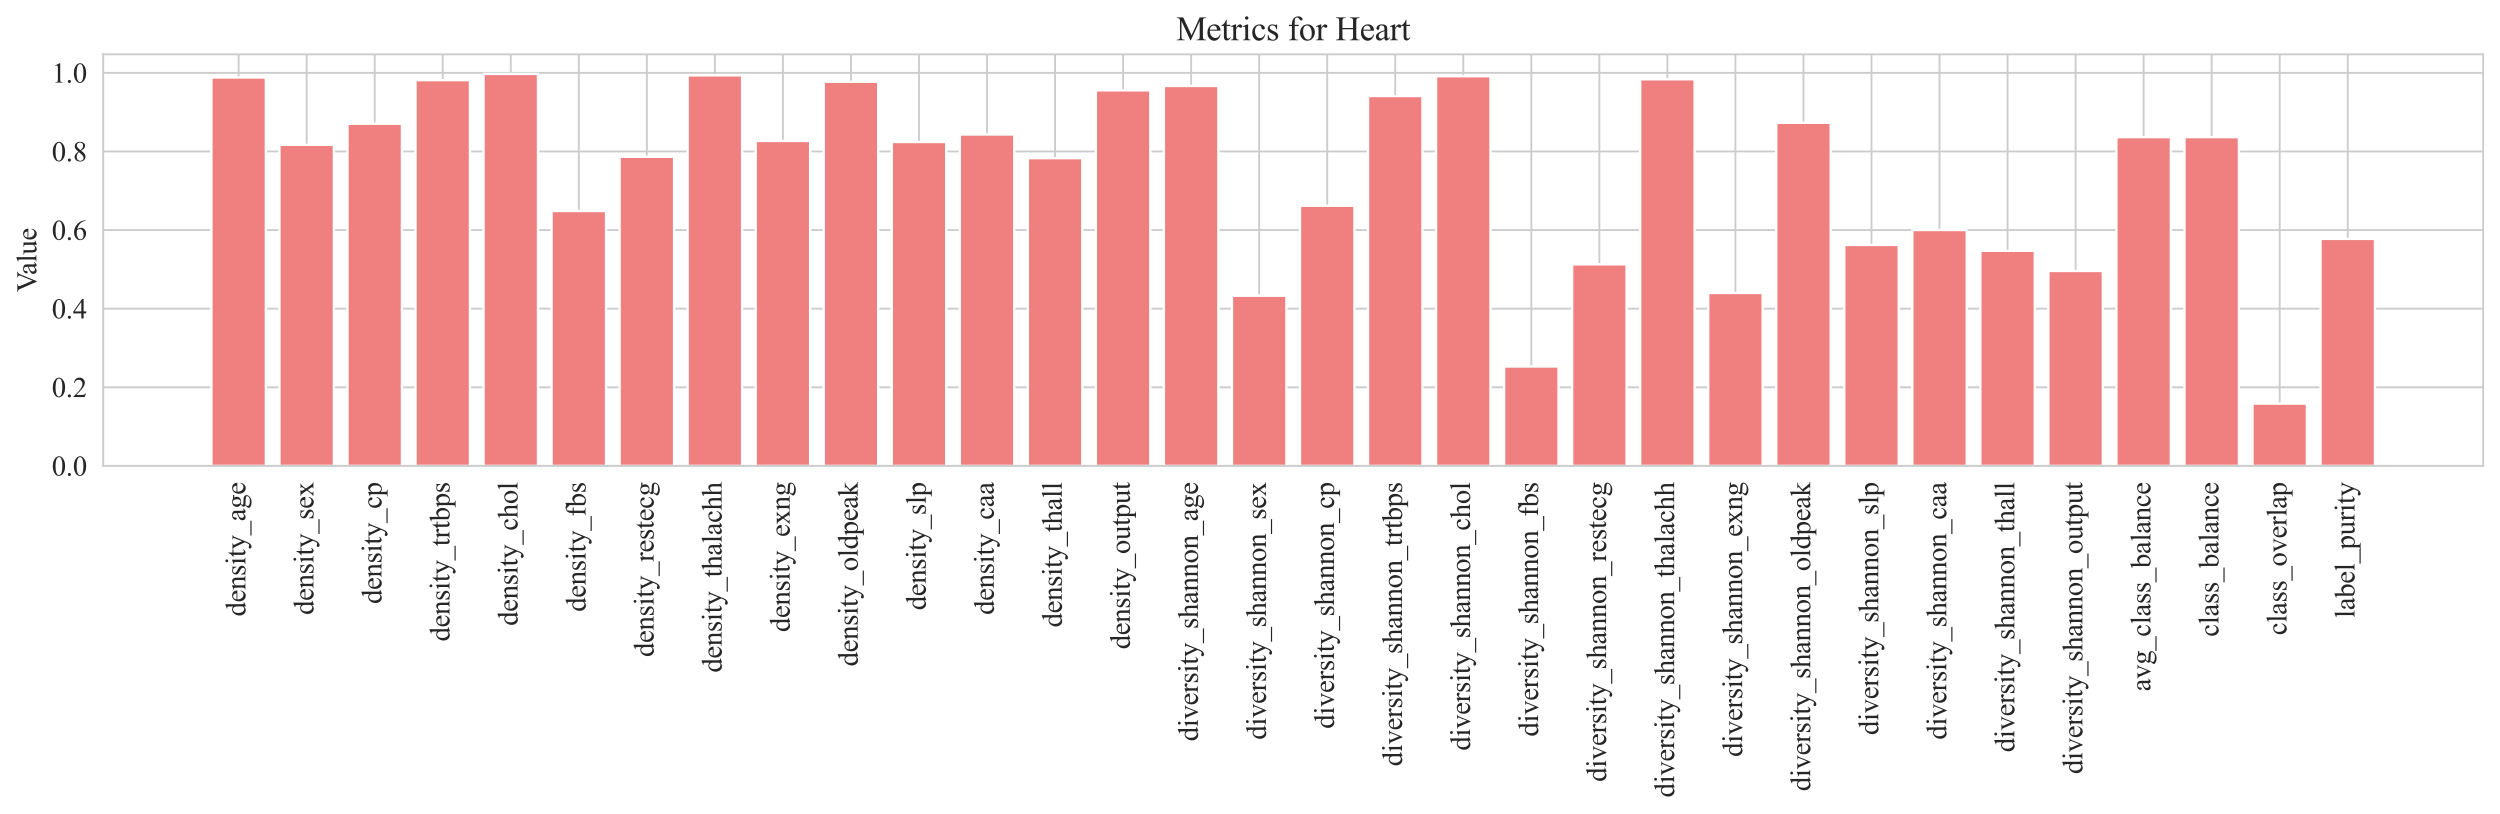 <?xml version="1.0" encoding="utf-8" standalone="no"?>
<!DOCTYPE svg PUBLIC "-//W3C//DTD SVG 1.1//EN"
  "http://www.w3.org/Graphics/SVG/1.1/DTD/svg11.dtd">
<svg xmlns:xlink="http://www.w3.org/1999/xlink" width="1067.919pt" height="347.859pt" viewBox="0 0 1067.919 347.859" xmlns="http://www.w3.org/2000/svg" version="1.1">
 <defs>
  <style type="text/css">*{stroke-linejoin: round; stroke-linecap: butt}</style>
 </defs>
 <g id="figure_1">
  <g id="patch_1">
   <path d="M 0 347.859 
L 1067.919 347.859 
L 1067.919 0 
L 0 0 
z
" style="fill: #ffffff"/>
  </g>
  <g id="axes_1">
   <g id="patch_2">
    <path d="M 44.099 199.019 
L 1060.719 199.019 
L 1060.719 23.199 
L 44.099 23.199 
z
" style="fill: #ffffff"/>
   </g>
   <g id="matplotlib.axis_1">
    <g id="xtick_1">
     <g id="line2d_1">
      <path d="M 101.935 199.019 
L 101.935 23.199 
" clip-path="url(#p3470f2d74a)" style="fill: none; stroke: #cccccc; stroke-width: 0.8; stroke-linecap: round"/>
     </g>
     <g id="text_1">
      <!-- density_age -->
      <g style="fill: #262626" transform="translate(104.806 263.338)rotate(-90)scale(0.12 -0.12)">
       <defs>
        <path id="TimesNewRomanPSMT-64" d="M 2222 322 
Q 2013 103 1813 7 
Q 1613 -88 1381 -88 
Q 913 -88 563 304 
Q 213 697 213 1313 
Q 213 1928 600 2439 
Q 988 2950 1597 2950 
Q 1975 2950 2222 2709 
L 2222 3238 
Q 2222 3728 2198 3840 
Q 2175 3953 2125 3993 
Q 2075 4034 2000 4034 
Q 1919 4034 1784 3984 
L 1744 4094 
L 2597 4444 
L 2738 4444 
L 2738 1134 
Q 2738 631 2761 520 
Q 2784 409 2836 365 
Q 2888 322 2956 322 
Q 3041 322 3181 375 
L 3216 266 
L 2366 -88 
L 2222 -88 
L 2222 322 
z
M 2222 541 
L 2222 2016 
Q 2203 2228 2109 2403 
Q 2016 2578 1861 2667 
Q 1706 2756 1559 2756 
Q 1284 2756 1069 2509 
Q 784 2184 784 1559 
Q 784 928 1059 592 
Q 1334 256 1672 256 
Q 1956 256 2222 541 
z
" transform="scale(0.016)"/>
        <path id="TimesNewRomanPSMT-65" d="M 681 1784 
Q 678 1147 991 784 
Q 1303 422 1725 422 
Q 2006 422 2214 576 
Q 2422 731 2563 1106 
L 2659 1044 
Q 2594 616 2278 264 
Q 1963 -88 1488 -88 
Q 972 -88 605 314 
Q 238 716 238 1394 
Q 238 2128 614 2539 
Q 991 2950 1559 2950 
Q 2041 2950 2350 2633 
Q 2659 2316 2659 1784 
L 681 1784 
z
M 681 1966 
L 2006 1966 
Q 1991 2241 1941 2353 
Q 1863 2528 1708 2628 
Q 1553 2728 1384 2728 
Q 1125 2728 920 2526 
Q 716 2325 681 1966 
z
" transform="scale(0.016)"/>
        <path id="TimesNewRomanPSMT-6e" d="M 1034 2341 
Q 1538 2947 1994 2947 
Q 2228 2947 2397 2830 
Q 2566 2713 2666 2444 
Q 2734 2256 2734 1869 
L 2734 647 
Q 2734 375 2778 278 
Q 2813 200 2889 156 
Q 2966 113 3172 113 
L 3172 0 
L 1756 0 
L 1756 113 
L 1816 113 
Q 2016 113 2095 173 
Q 2175 234 2206 353 
Q 2219 400 2219 647 
L 2219 1819 
Q 2219 2209 2117 2386 
Q 2016 2563 1775 2563 
Q 1403 2563 1034 2156 
L 1034 647 
Q 1034 356 1069 288 
Q 1113 197 1189 155 
Q 1266 113 1500 113 
L 1500 0 
L 84 0 
L 84 113 
L 147 113 
Q 366 113 442 223 
Q 519 334 519 647 
L 519 1709 
Q 519 2225 495 2337 
Q 472 2450 423 2490 
Q 375 2531 294 2531 
Q 206 2531 84 2484 
L 38 2597 
L 900 2947 
L 1034 2947 
L 1034 2341 
z
" transform="scale(0.016)"/>
        <path id="TimesNewRomanPSMT-73" d="M 2050 2947 
L 2050 1972 
L 1947 1972 
Q 1828 2431 1642 2597 
Q 1456 2763 1169 2763 
Q 950 2763 815 2647 
Q 681 2531 681 2391 
Q 681 2216 781 2091 
Q 878 1963 1175 1819 
L 1631 1597 
Q 2266 1288 2266 781 
Q 2266 391 1970 151 
Q 1675 -88 1309 -88 
Q 1047 -88 709 6 
Q 606 38 541 38 
Q 469 38 428 -44 
L 325 -44 
L 325 978 
L 428 978 
Q 516 541 762 319 
Q 1009 97 1316 97 
Q 1531 97 1667 223 
Q 1803 350 1803 528 
Q 1803 744 1651 891 
Q 1500 1038 1047 1263 
Q 594 1488 453 1669 
Q 313 1847 313 2119 
Q 313 2472 555 2709 
Q 797 2947 1181 2947 
Q 1350 2947 1591 2875 
Q 1750 2828 1803 2828 
Q 1853 2828 1881 2850 
Q 1909 2872 1947 2947 
L 2050 2947 
z
" transform="scale(0.016)"/>
        <path id="TimesNewRomanPSMT-69" d="M 928 4444 
Q 1059 4444 1151 4351 
Q 1244 4259 1244 4128 
Q 1244 3997 1151 3903 
Q 1059 3809 928 3809 
Q 797 3809 703 3903 
Q 609 3997 609 4128 
Q 609 4259 701 4351 
Q 794 4444 928 4444 
z
M 1188 2947 
L 1188 647 
Q 1188 378 1227 289 
Q 1266 200 1342 156 
Q 1419 113 1622 113 
L 1622 0 
L 231 0 
L 231 113 
Q 441 113 512 153 
Q 584 194 626 287 
Q 669 381 669 647 
L 669 1750 
Q 669 2216 641 2353 
Q 619 2453 572 2492 
Q 525 2531 444 2531 
Q 356 2531 231 2484 
L 188 2597 
L 1050 2947 
L 1188 2947 
z
" transform="scale(0.016)"/>
        <path id="TimesNewRomanPSMT-74" d="M 1031 3803 
L 1031 2863 
L 1700 2863 
L 1700 2644 
L 1031 2644 
L 1031 788 
Q 1031 509 1111 412 
Q 1191 316 1316 316 
Q 1419 316 1516 380 
Q 1613 444 1666 569 
L 1788 569 
Q 1678 263 1478 108 
Q 1278 -47 1066 -47 
Q 922 -47 784 33 
Q 647 113 581 261 
Q 516 409 516 719 
L 516 2644 
L 63 2644 
L 63 2747 
Q 234 2816 414 2980 
Q 594 3144 734 3369 
Q 806 3488 934 3803 
L 1031 3803 
z
" transform="scale(0.016)"/>
        <path id="TimesNewRomanPSMT-79" d="M 38 2863 
L 1372 2863 
L 1372 2747 
L 1306 2747 
Q 1166 2747 1095 2686 
Q 1025 2625 1025 2534 
Q 1025 2413 1128 2197 
L 1825 753 
L 2466 2334 
Q 2519 2463 2519 2588 
Q 2519 2644 2497 2672 
Q 2472 2706 2419 2726 
Q 2366 2747 2231 2747 
L 2231 2863 
L 3163 2863 
L 3163 2747 
Q 3047 2734 2984 2696 
Q 2922 2659 2847 2556 
Q 2819 2513 2741 2316 
L 1575 -541 
Q 1406 -956 1132 -1168 
Q 859 -1381 606 -1381 
Q 422 -1381 303 -1275 
Q 184 -1169 184 -1031 
Q 184 -900 270 -820 
Q 356 -741 506 -741 
Q 609 -741 788 -809 
Q 913 -856 944 -856 
Q 1038 -856 1148 -759 
Q 1259 -663 1372 -384 
L 1575 113 
L 547 2272 
Q 500 2369 397 2513 
Q 319 2622 269 2659 
Q 197 2709 38 2747 
L 38 2863 
z
" transform="scale(0.016)"/>
        <path id="TimesNewRomanPSMT-5f" d="M 3256 -1381 
L -53 -1381 
L -53 -1119 
L 3256 -1119 
L 3256 -1381 
z
" transform="scale(0.016)"/>
        <path id="TimesNewRomanPSMT-61" d="M 1822 413 
Q 1381 72 1269 19 
Q 1100 -59 909 -59 
Q 613 -59 420 144 
Q 228 347 228 678 
Q 228 888 322 1041 
Q 450 1253 767 1440 
Q 1084 1628 1822 1897 
L 1822 2009 
Q 1822 2438 1686 2597 
Q 1550 2756 1291 2756 
Q 1094 2756 978 2650 
Q 859 2544 859 2406 
L 866 2225 
Q 866 2081 792 2003 
Q 719 1925 600 1925 
Q 484 1925 411 2006 
Q 338 2088 338 2228 
Q 338 2497 613 2722 
Q 888 2947 1384 2947 
Q 1766 2947 2009 2819 
Q 2194 2722 2281 2516 
Q 2338 2381 2338 1966 
L 2338 994 
Q 2338 584 2353 492 
Q 2369 400 2405 369 
Q 2441 338 2488 338 
Q 2538 338 2575 359 
Q 2641 400 2828 588 
L 2828 413 
Q 2478 -56 2159 -56 
Q 2006 -56 1915 50 
Q 1825 156 1822 413 
z
M 1822 616 
L 1822 1706 
Q 1350 1519 1213 1441 
Q 966 1303 859 1153 
Q 753 1003 753 825 
Q 753 600 887 451 
Q 1022 303 1197 303 
Q 1434 303 1822 616 
z
" transform="scale(0.016)"/>
        <path id="TimesNewRomanPSMT-67" d="M 966 1044 
Q 703 1172 562 1401 
Q 422 1631 422 1909 
Q 422 2334 742 2640 
Q 1063 2947 1563 2947 
Q 1972 2947 2272 2747 
L 2878 2747 
Q 3013 2747 3034 2739 
Q 3056 2731 3066 2713 
Q 3084 2684 3084 2613 
Q 3084 2531 3069 2500 
Q 3059 2484 3036 2475 
Q 3013 2466 2878 2466 
L 2506 2466 
Q 2681 2241 2681 1891 
Q 2681 1491 2375 1206 
Q 2069 922 1553 922 
Q 1341 922 1119 984 
Q 981 866 932 777 
Q 884 688 884 625 
Q 884 572 936 522 
Q 988 472 1138 450 
Q 1225 438 1575 428 
Q 2219 413 2409 384 
Q 2700 344 2873 169 
Q 3047 -6 3047 -263 
Q 3047 -616 2716 -925 
Q 2228 -1381 1444 -1381 
Q 841 -1381 425 -1109 
Q 191 -953 191 -784 
Q 191 -709 225 -634 
Q 278 -519 444 -313 
Q 466 -284 763 25 
Q 600 122 533 198 
Q 466 275 466 372 
Q 466 481 555 628 
Q 644 775 966 1044 
z
M 1509 2797 
Q 1278 2797 1122 2612 
Q 966 2428 966 2047 
Q 966 1553 1178 1281 
Q 1341 1075 1591 1075 
Q 1828 1075 1981 1253 
Q 2134 1431 2134 1813 
Q 2134 2309 1919 2591 
Q 1759 2797 1509 2797 
z
M 934 0 
Q 788 -159 713 -296 
Q 638 -434 638 -550 
Q 638 -700 819 -813 
Q 1131 -1006 1722 -1006 
Q 2284 -1006 2551 -807 
Q 2819 -609 2819 -384 
Q 2819 -222 2659 -153 
Q 2497 -84 2016 -72 
Q 1313 -53 934 0 
z
" transform="scale(0.016)"/>
       </defs>
       <use xlink:href="#TimesNewRomanPSMT-64"/>
       <use xlink:href="#TimesNewRomanPSMT-65" x="50"/>
       <use xlink:href="#TimesNewRomanPSMT-6e" x="94.385"/>
       <use xlink:href="#TimesNewRomanPSMT-73" x="144.385"/>
       <use xlink:href="#TimesNewRomanPSMT-69" x="183.301"/>
       <use xlink:href="#TimesNewRomanPSMT-74" x="211.084"/>
       <use xlink:href="#TimesNewRomanPSMT-79" x="238.867"/>
       <use xlink:href="#TimesNewRomanPSMT-5f" x="288.867"/>
       <use xlink:href="#TimesNewRomanPSMT-61" x="338.867"/>
       <use xlink:href="#TimesNewRomanPSMT-67" x="383.252"/>
       <use xlink:href="#TimesNewRomanPSMT-65" x="433.252"/>
      </g>
     </g>
    </g>
    <g id="xtick_2">
     <g id="line2d_2">
      <path d="M 130.997 199.019 
L 130.997 23.199 
" clip-path="url(#p3470f2d74a)" style="fill: none; stroke: #cccccc; stroke-width: 0.8; stroke-linecap: round"/>
     </g>
     <g id="text_2">
      <!-- density_sex -->
      <g style="fill: #262626" transform="translate(133.869 262.682)rotate(-90)scale(0.12 -0.12)">
       <defs>
        <path id="TimesNewRomanPSMT-78" d="M 84 2863 
L 1431 2863 
L 1431 2747 
Q 1303 2747 1251 2703 
Q 1200 2659 1200 2588 
Q 1200 2513 1309 2356 
Q 1344 2306 1413 2200 
L 1616 1875 
L 1850 2200 
Q 2075 2509 2075 2591 
Q 2075 2656 2022 2701 
Q 1969 2747 1850 2747 
L 1850 2863 
L 2819 2863 
L 2819 2747 
Q 2666 2738 2553 2663 
Q 2400 2556 2134 2200 
L 1744 1678 
L 2456 653 
Q 2719 275 2831 198 
Q 2944 122 3122 113 
L 3122 0 
L 1772 0 
L 1772 113 
Q 1913 113 1991 175 
Q 2050 219 2050 291 
Q 2050 363 1850 653 
L 1431 1266 
L 972 653 
Q 759 369 759 316 
Q 759 241 829 180 
Q 900 119 1041 113 
L 1041 0 
L 106 0 
L 106 113 
Q 219 128 303 191 
Q 422 281 703 653 
L 1303 1450 
L 759 2238 
Q 528 2575 401 2661 
Q 275 2747 84 2747 
L 84 2863 
z
" transform="scale(0.016)"/>
       </defs>
       <use xlink:href="#TimesNewRomanPSMT-64"/>
       <use xlink:href="#TimesNewRomanPSMT-65" x="50"/>
       <use xlink:href="#TimesNewRomanPSMT-6e" x="94.385"/>
       <use xlink:href="#TimesNewRomanPSMT-73" x="144.385"/>
       <use xlink:href="#TimesNewRomanPSMT-69" x="183.301"/>
       <use xlink:href="#TimesNewRomanPSMT-74" x="211.084"/>
       <use xlink:href="#TimesNewRomanPSMT-79" x="238.867"/>
       <use xlink:href="#TimesNewRomanPSMT-5f" x="288.867"/>
       <use xlink:href="#TimesNewRomanPSMT-73" x="338.867"/>
       <use xlink:href="#TimesNewRomanPSMT-65" x="377.783"/>
       <use xlink:href="#TimesNewRomanPSMT-78" x="422.168"/>
      </g>
     </g>
    </g>
    <g id="xtick_3">
     <g id="line2d_3">
      <path d="M 160.06 199.019 
L 160.06 23.199 
" clip-path="url(#p3470f2d74a)" style="fill: none; stroke: #cccccc; stroke-width: 0.8; stroke-linecap: round"/>
     </g>
     <g id="text_3">
      <!-- density_cp -->
      <g style="fill: #262626" transform="translate(162.932 258.011)rotate(-90)scale(0.12 -0.12)">
       <defs>
        <path id="TimesNewRomanPSMT-63" d="M 2631 1088 
Q 2516 522 2178 217 
Q 1841 -88 1431 -88 
Q 944 -88 581 321 
Q 219 731 219 1428 
Q 219 2103 620 2525 
Q 1022 2947 1584 2947 
Q 2006 2947 2278 2723 
Q 2550 2500 2550 2259 
Q 2550 2141 2473 2067 
Q 2397 1994 2259 1994 
Q 2075 1994 1981 2113 
Q 1928 2178 1911 2362 
Q 1894 2547 1784 2644 
Q 1675 2738 1481 2738 
Q 1169 2738 978 2506 
Q 725 2200 725 1697 
Q 725 1184 976 792 
Q 1228 400 1656 400 
Q 1963 400 2206 609 
Q 2378 753 2541 1131 
L 2631 1088 
z
" transform="scale(0.016)"/>
        <path id="TimesNewRomanPSMT-70" d="M -6 2578 
L 875 2934 
L 994 2934 
L 994 2266 
Q 1216 2644 1439 2795 
Q 1663 2947 1909 2947 
Q 2341 2947 2628 2609 
Q 2981 2197 2981 1534 
Q 2981 794 2556 309 
Q 2206 -88 1675 -88 
Q 1444 -88 1275 -22 
Q 1150 25 994 166 
L 994 -706 
Q 994 -1000 1030 -1079 
Q 1066 -1159 1155 -1206 
Q 1244 -1253 1478 -1253 
L 1478 -1369 
L -22 -1369 
L -22 -1253 
L 56 -1253 
Q 228 -1256 350 -1188 
Q 409 -1153 442 -1076 
Q 475 -1000 475 -688 
L 475 2019 
Q 475 2297 450 2372 
Q 425 2447 370 2484 
Q 316 2522 222 2522 
Q 147 2522 31 2478 
L -6 2578 
z
M 994 2081 
L 994 1013 
Q 994 666 1022 556 
Q 1066 375 1236 237 
Q 1406 100 1666 100 
Q 1978 100 2172 344 
Q 2425 663 2425 1241 
Q 2425 1897 2138 2250 
Q 1938 2494 1663 2494 
Q 1513 2494 1366 2419 
Q 1253 2363 994 2081 
z
" transform="scale(0.016)"/>
       </defs>
       <use xlink:href="#TimesNewRomanPSMT-64"/>
       <use xlink:href="#TimesNewRomanPSMT-65" x="50"/>
       <use xlink:href="#TimesNewRomanPSMT-6e" x="94.385"/>
       <use xlink:href="#TimesNewRomanPSMT-73" x="144.385"/>
       <use xlink:href="#TimesNewRomanPSMT-69" x="183.301"/>
       <use xlink:href="#TimesNewRomanPSMT-74" x="211.084"/>
       <use xlink:href="#TimesNewRomanPSMT-79" x="238.867"/>
       <use xlink:href="#TimesNewRomanPSMT-5f" x="288.867"/>
       <use xlink:href="#TimesNewRomanPSMT-63" x="338.867"/>
       <use xlink:href="#TimesNewRomanPSMT-70" x="383.252"/>
      </g>
     </g>
    </g>
    <g id="xtick_4">
     <g id="line2d_4">
      <path d="M 189.123 199.019 
L 189.123 23.199 
" clip-path="url(#p3470f2d74a)" style="fill: none; stroke: #cccccc; stroke-width: 0.8; stroke-linecap: round"/>
     </g>
     <g id="text_4">
      <!-- density_trtbps -->
      <g style="fill: #262626" transform="translate(191.995 274.018)rotate(-90)scale(0.12 -0.12)">
       <defs>
        <path id="TimesNewRomanPSMT-72" d="M 1038 2947 
L 1038 2303 
Q 1397 2947 1775 2947 
Q 1947 2947 2059 2842 
Q 2172 2738 2172 2600 
Q 2172 2478 2090 2393 
Q 2009 2309 1897 2309 
Q 1788 2309 1652 2417 
Q 1516 2525 1450 2525 
Q 1394 2525 1328 2463 
Q 1188 2334 1038 2041 
L 1038 669 
Q 1038 431 1097 309 
Q 1138 225 1241 169 
Q 1344 113 1538 113 
L 1538 0 
L 72 0 
L 72 113 
Q 291 113 397 181 
Q 475 231 506 341 
Q 522 394 522 644 
L 522 1753 
Q 522 2253 501 2348 
Q 481 2444 426 2487 
Q 372 2531 291 2531 
Q 194 2531 72 2484 
L 41 2597 
L 906 2947 
L 1038 2947 
z
" transform="scale(0.016)"/>
        <path id="TimesNewRomanPSMT-62" d="M 984 2369 
Q 1400 2947 1881 2947 
Q 2322 2947 2650 2570 
Q 2978 2194 2978 1541 
Q 2978 778 2472 313 
Q 2038 -88 1503 -88 
Q 1253 -88 995 3 
Q 738 94 469 275 
L 469 3241 
Q 469 3728 445 3840 
Q 422 3953 372 3993 
Q 322 4034 247 4034 
Q 159 4034 28 3984 
L -16 4094 
L 844 4444 
L 984 4444 
L 984 2369 
z
M 984 2169 
L 984 456 
Q 1144 300 1314 220 
Q 1484 141 1663 141 
Q 1947 141 2192 453 
Q 2438 766 2438 1363 
Q 2438 1913 2192 2208 
Q 1947 2503 1634 2503 
Q 1469 2503 1303 2419 
Q 1178 2356 984 2169 
z
" transform="scale(0.016)"/>
       </defs>
       <use xlink:href="#TimesNewRomanPSMT-64"/>
       <use xlink:href="#TimesNewRomanPSMT-65" x="50"/>
       <use xlink:href="#TimesNewRomanPSMT-6e" x="94.385"/>
       <use xlink:href="#TimesNewRomanPSMT-73" x="144.385"/>
       <use xlink:href="#TimesNewRomanPSMT-69" x="183.301"/>
       <use xlink:href="#TimesNewRomanPSMT-74" x="211.084"/>
       <use xlink:href="#TimesNewRomanPSMT-79" x="238.867"/>
       <use xlink:href="#TimesNewRomanPSMT-5f" x="288.867"/>
       <use xlink:href="#TimesNewRomanPSMT-74" x="338.867"/>
       <use xlink:href="#TimesNewRomanPSMT-72" x="366.65"/>
       <use xlink:href="#TimesNewRomanPSMT-74" x="399.951"/>
       <use xlink:href="#TimesNewRomanPSMT-62" x="427.734"/>
       <use xlink:href="#TimesNewRomanPSMT-70" x="477.734"/>
       <use xlink:href="#TimesNewRomanPSMT-73" x="527.734"/>
      </g>
     </g>
    </g>
    <g id="xtick_5">
     <g id="line2d_5">
      <path d="M 218.186 199.019 
L 218.186 23.199 
" clip-path="url(#p3470f2d74a)" style="fill: none; stroke: #cccccc; stroke-width: 0.8; stroke-linecap: round"/>
     </g>
     <g id="text_5">
      <!-- density_chol -->
      <g style="fill: #262626" transform="translate(221.058 267.345)rotate(-90)scale(0.12 -0.12)">
       <defs>
        <path id="TimesNewRomanPSMT-68" d="M 1041 4444 
L 1041 2350 
Q 1388 2731 1591 2839 
Q 1794 2947 1997 2947 
Q 2241 2947 2416 2812 
Q 2591 2678 2675 2391 
Q 2734 2191 2734 1659 
L 2734 647 
Q 2734 375 2778 275 
Q 2809 200 2884 156 
Q 2959 113 3159 113 
L 3159 0 
L 1753 0 
L 1753 113 
L 1819 113 
Q 2019 113 2097 173 
Q 2175 234 2206 353 
Q 2216 403 2216 647 
L 2216 1659 
Q 2216 2128 2167 2275 
Q 2119 2422 2012 2495 
Q 1906 2569 1756 2569 
Q 1603 2569 1437 2487 
Q 1272 2406 1041 2159 
L 1041 647 
Q 1041 353 1073 281 
Q 1106 209 1195 161 
Q 1284 113 1503 113 
L 1503 0 
L 84 0 
L 84 113 
Q 275 113 384 172 
Q 447 203 484 290 
Q 522 378 522 647 
L 522 3238 
Q 522 3728 498 3840 
Q 475 3953 426 3993 
Q 378 4034 297 4034 
Q 231 4034 84 3984 
L 41 4094 
L 897 4444 
L 1041 4444 
z
" transform="scale(0.016)"/>
        <path id="TimesNewRomanPSMT-6f" d="M 1600 2947 
Q 2250 2947 2644 2453 
Q 2978 2031 2978 1484 
Q 2978 1100 2793 706 
Q 2609 313 2286 112 
Q 1963 -88 1566 -88 
Q 919 -88 538 428 
Q 216 863 216 1403 
Q 216 1797 411 2186 
Q 606 2575 925 2761 
Q 1244 2947 1600 2947 
z
M 1503 2744 
Q 1338 2744 1170 2645 
Q 1003 2547 900 2300 
Q 797 2053 797 1666 
Q 797 1041 1045 587 
Q 1294 134 1700 134 
Q 2003 134 2200 384 
Q 2397 634 2397 1244 
Q 2397 2006 2069 2444 
Q 1847 2744 1503 2744 
z
" transform="scale(0.016)"/>
        <path id="TimesNewRomanPSMT-6c" d="M 1184 4444 
L 1184 647 
Q 1184 378 1223 290 
Q 1263 203 1344 158 
Q 1425 113 1647 113 
L 1647 0 
L 244 0 
L 244 113 
Q 441 113 512 153 
Q 584 194 625 287 
Q 666 381 666 647 
L 666 3247 
Q 666 3731 644 3842 
Q 622 3953 573 3993 
Q 525 4034 450 4034 
Q 369 4034 244 3984 
L 191 4094 
L 1044 4444 
L 1184 4444 
z
" transform="scale(0.016)"/>
       </defs>
       <use xlink:href="#TimesNewRomanPSMT-64"/>
       <use xlink:href="#TimesNewRomanPSMT-65" x="50"/>
       <use xlink:href="#TimesNewRomanPSMT-6e" x="94.385"/>
       <use xlink:href="#TimesNewRomanPSMT-73" x="144.385"/>
       <use xlink:href="#TimesNewRomanPSMT-69" x="183.301"/>
       <use xlink:href="#TimesNewRomanPSMT-74" x="211.084"/>
       <use xlink:href="#TimesNewRomanPSMT-79" x="238.867"/>
       <use xlink:href="#TimesNewRomanPSMT-5f" x="288.867"/>
       <use xlink:href="#TimesNewRomanPSMT-63" x="338.867"/>
       <use xlink:href="#TimesNewRomanPSMT-68" x="383.252"/>
       <use xlink:href="#TimesNewRomanPSMT-6f" x="433.252"/>
       <use xlink:href="#TimesNewRomanPSMT-6c" x="483.252"/>
      </g>
     </g>
    </g>
    <g id="xtick_6">
     <g id="line2d_6">
      <path d="M 247.249 199.019 
L 247.249 23.199 
" clip-path="url(#p3470f2d74a)" style="fill: none; stroke: #cccccc; stroke-width: 0.8; stroke-linecap: round"/>
     </g>
     <g id="text_6">
      <!-- density_fbs -->
      <g style="fill: #262626" transform="translate(250.121 261.35)rotate(-90)scale(0.12 -0.12)">
       <defs>
        <path id="TimesNewRomanPSMT-66" d="M 1319 2638 
L 1319 756 
Q 1319 356 1406 250 
Q 1522 113 1716 113 
L 1975 113 
L 1975 0 
L 266 0 
L 266 113 
L 394 113 
Q 519 113 622 175 
Q 725 238 764 344 
Q 803 450 803 756 
L 803 2638 
L 247 2638 
L 247 2863 
L 803 2863 
L 803 3050 
Q 803 3478 940 3775 
Q 1078 4072 1361 4255 
Q 1644 4438 1997 4438 
Q 2325 4438 2600 4225 
Q 2781 4084 2781 3909 
Q 2781 3816 2700 3733 
Q 2619 3650 2525 3650 
Q 2453 3650 2373 3701 
Q 2294 3753 2178 3923 
Q 2063 4094 1966 4153 
Q 1869 4213 1750 4213 
Q 1606 4213 1506 4136 
Q 1406 4059 1362 3898 
Q 1319 3738 1319 3069 
L 1319 2863 
L 2056 2863 
L 2056 2638 
L 1319 2638 
z
" transform="scale(0.016)"/>
       </defs>
       <use xlink:href="#TimesNewRomanPSMT-64"/>
       <use xlink:href="#TimesNewRomanPSMT-65" x="50"/>
       <use xlink:href="#TimesNewRomanPSMT-6e" x="94.385"/>
       <use xlink:href="#TimesNewRomanPSMT-73" x="144.385"/>
       <use xlink:href="#TimesNewRomanPSMT-69" x="183.301"/>
       <use xlink:href="#TimesNewRomanPSMT-74" x="211.084"/>
       <use xlink:href="#TimesNewRomanPSMT-79" x="238.867"/>
       <use xlink:href="#TimesNewRomanPSMT-5f" x="288.867"/>
       <use xlink:href="#TimesNewRomanPSMT-66" x="338.867"/>
       <use xlink:href="#TimesNewRomanPSMT-62" x="372.168"/>
       <use xlink:href="#TimesNewRomanPSMT-73" x="422.168"/>
      </g>
     </g>
    </g>
    <g id="xtick_7">
     <g id="line2d_7">
      <path d="M 276.312 199.019 
L 276.312 23.199 
" clip-path="url(#p3470f2d74a)" style="fill: none; stroke: #cccccc; stroke-width: 0.8; stroke-linecap: round"/>
     </g>
     <g id="text_7">
      <!-- density_restecg -->
      <g style="fill: #262626" transform="translate(279.183 280.665)rotate(-90)scale(0.12 -0.12)">
       <use xlink:href="#TimesNewRomanPSMT-64"/>
       <use xlink:href="#TimesNewRomanPSMT-65" x="50"/>
       <use xlink:href="#TimesNewRomanPSMT-6e" x="94.385"/>
       <use xlink:href="#TimesNewRomanPSMT-73" x="144.385"/>
       <use xlink:href="#TimesNewRomanPSMT-69" x="183.301"/>
       <use xlink:href="#TimesNewRomanPSMT-74" x="211.084"/>
       <use xlink:href="#TimesNewRomanPSMT-79" x="238.867"/>
       <use xlink:href="#TimesNewRomanPSMT-5f" x="288.867"/>
       <use xlink:href="#TimesNewRomanPSMT-72" x="338.867"/>
       <use xlink:href="#TimesNewRomanPSMT-65" x="372.168"/>
       <use xlink:href="#TimesNewRomanPSMT-73" x="416.553"/>
       <use xlink:href="#TimesNewRomanPSMT-74" x="455.469"/>
       <use xlink:href="#TimesNewRomanPSMT-65" x="483.252"/>
       <use xlink:href="#TimesNewRomanPSMT-63" x="527.637"/>
       <use xlink:href="#TimesNewRomanPSMT-67" x="572.021"/>
      </g>
     </g>
    </g>
    <g id="xtick_8">
     <g id="line2d_8">
      <path d="M 305.375 199.019 
L 305.375 23.199 
" clip-path="url(#p3470f2d74a)" style="fill: none; stroke: #cccccc; stroke-width: 0.8; stroke-linecap: round"/>
     </g>
     <g id="text_8">
      <!-- density_thalachh -->
      <g style="fill: #262626" transform="translate(308.246 287.332)rotate(-90)scale(0.12 -0.12)">
       <use xlink:href="#TimesNewRomanPSMT-64"/>
       <use xlink:href="#TimesNewRomanPSMT-65" x="50"/>
       <use xlink:href="#TimesNewRomanPSMT-6e" x="94.385"/>
       <use xlink:href="#TimesNewRomanPSMT-73" x="144.385"/>
       <use xlink:href="#TimesNewRomanPSMT-69" x="183.301"/>
       <use xlink:href="#TimesNewRomanPSMT-74" x="211.084"/>
       <use xlink:href="#TimesNewRomanPSMT-79" x="238.867"/>
       <use xlink:href="#TimesNewRomanPSMT-5f" x="288.867"/>
       <use xlink:href="#TimesNewRomanPSMT-74" x="338.867"/>
       <use xlink:href="#TimesNewRomanPSMT-68" x="366.65"/>
       <use xlink:href="#TimesNewRomanPSMT-61" x="416.65"/>
       <use xlink:href="#TimesNewRomanPSMT-6c" x="461.035"/>
       <use xlink:href="#TimesNewRomanPSMT-61" x="488.818"/>
       <use xlink:href="#TimesNewRomanPSMT-63" x="533.203"/>
       <use xlink:href="#TimesNewRomanPSMT-68" x="577.588"/>
       <use xlink:href="#TimesNewRomanPSMT-68" x="627.588"/>
      </g>
     </g>
    </g>
    <g id="xtick_9">
     <g id="line2d_9">
      <path d="M 334.438 199.019 
L 334.438 23.199 
" clip-path="url(#p3470f2d74a)" style="fill: none; stroke: #cccccc; stroke-width: 0.8; stroke-linecap: round"/>
     </g>
     <g id="text_9">
      <!-- density_exng -->
      <g style="fill: #262626" transform="translate(337.309 270.011)rotate(-90)scale(0.12 -0.12)">
       <use xlink:href="#TimesNewRomanPSMT-64"/>
       <use xlink:href="#TimesNewRomanPSMT-65" x="50"/>
       <use xlink:href="#TimesNewRomanPSMT-6e" x="94.385"/>
       <use xlink:href="#TimesNewRomanPSMT-73" x="144.385"/>
       <use xlink:href="#TimesNewRomanPSMT-69" x="183.301"/>
       <use xlink:href="#TimesNewRomanPSMT-74" x="211.084"/>
       <use xlink:href="#TimesNewRomanPSMT-79" x="238.867"/>
       <use xlink:href="#TimesNewRomanPSMT-5f" x="288.867"/>
       <use xlink:href="#TimesNewRomanPSMT-65" x="338.867"/>
       <use xlink:href="#TimesNewRomanPSMT-78" x="383.252"/>
       <use xlink:href="#TimesNewRomanPSMT-6e" x="433.252"/>
       <use xlink:href="#TimesNewRomanPSMT-67" x="483.252"/>
      </g>
     </g>
    </g>
    <g id="xtick_10">
     <g id="line2d_10">
      <path d="M 363.501 199.019 
L 363.501 23.199 
" clip-path="url(#p3470f2d74a)" style="fill: none; stroke: #cccccc; stroke-width: 0.8; stroke-linecap: round"/>
     </g>
     <g id="text_10">
      <!-- density_oldpeak -->
      <g style="fill: #262626" transform="translate(366.372 284.671)rotate(-90)scale(0.12 -0.12)">
       <defs>
        <path id="TimesNewRomanPSMT-6b" d="M 1047 4444 
L 1047 1594 
L 1775 2259 
Q 2006 2472 2044 2528 
Q 2069 2566 2069 2603 
Q 2069 2666 2017 2711 
Q 1966 2756 1847 2763 
L 1847 2863 
L 3091 2863 
L 3091 2763 
Q 2834 2756 2664 2684 
Q 2494 2613 2291 2428 
L 1556 1750 
L 2291 822 
Q 2597 438 2703 334 
Q 2853 188 2966 144 
Q 3044 113 3238 113 
L 3238 0 
L 1847 0 
L 1847 113 
Q 1966 116 2008 148 
Q 2050 181 2050 241 
Q 2050 313 1925 472 
L 1047 1594 
L 1047 644 
Q 1047 366 1086 278 
Q 1125 191 1197 153 
Q 1269 116 1509 113 
L 1509 0 
L 53 0 
L 53 113 
Q 272 113 381 166 
Q 447 200 481 272 
Q 528 375 528 628 
L 528 3234 
Q 528 3731 506 3842 
Q 484 3953 434 3995 
Q 384 4038 303 4038 
Q 238 4038 106 3984 
L 53 4094 
L 903 4444 
L 1047 4444 
z
" transform="scale(0.016)"/>
       </defs>
       <use xlink:href="#TimesNewRomanPSMT-64"/>
       <use xlink:href="#TimesNewRomanPSMT-65" x="50"/>
       <use xlink:href="#TimesNewRomanPSMT-6e" x="94.385"/>
       <use xlink:href="#TimesNewRomanPSMT-73" x="144.385"/>
       <use xlink:href="#TimesNewRomanPSMT-69" x="183.301"/>
       <use xlink:href="#TimesNewRomanPSMT-74" x="211.084"/>
       <use xlink:href="#TimesNewRomanPSMT-79" x="238.867"/>
       <use xlink:href="#TimesNewRomanPSMT-5f" x="288.867"/>
       <use xlink:href="#TimesNewRomanPSMT-6f" x="338.867"/>
       <use xlink:href="#TimesNewRomanPSMT-6c" x="388.867"/>
       <use xlink:href="#TimesNewRomanPSMT-64" x="416.65"/>
       <use xlink:href="#TimesNewRomanPSMT-70" x="466.65"/>
       <use xlink:href="#TimesNewRomanPSMT-65" x="516.65"/>
       <use xlink:href="#TimesNewRomanPSMT-61" x="561.035"/>
       <use xlink:href="#TimesNewRomanPSMT-6b" x="605.42"/>
      </g>
     </g>
    </g>
    <g id="xtick_11">
     <g id="line2d_11">
      <path d="M 392.563 199.019 
L 392.563 23.199 
" clip-path="url(#p3470f2d74a)" style="fill: none; stroke: #cccccc; stroke-width: 0.8; stroke-linecap: round"/>
     </g>
     <g id="text_11">
      <!-- density_slp -->
      <g style="fill: #262626" transform="translate(395.435 260.688)rotate(-90)scale(0.12 -0.12)">
       <use xlink:href="#TimesNewRomanPSMT-64"/>
       <use xlink:href="#TimesNewRomanPSMT-65" x="50"/>
       <use xlink:href="#TimesNewRomanPSMT-6e" x="94.385"/>
       <use xlink:href="#TimesNewRomanPSMT-73" x="144.385"/>
       <use xlink:href="#TimesNewRomanPSMT-69" x="183.301"/>
       <use xlink:href="#TimesNewRomanPSMT-74" x="211.084"/>
       <use xlink:href="#TimesNewRomanPSMT-79" x="238.867"/>
       <use xlink:href="#TimesNewRomanPSMT-5f" x="288.867"/>
       <use xlink:href="#TimesNewRomanPSMT-73" x="338.867"/>
       <use xlink:href="#TimesNewRomanPSMT-6c" x="377.783"/>
       <use xlink:href="#TimesNewRomanPSMT-70" x="405.566"/>
      </g>
     </g>
    </g>
    <g id="xtick_12">
     <g id="line2d_12">
      <path d="M 421.626 199.019 
L 421.626 23.199 
" clip-path="url(#p3470f2d74a)" style="fill: none; stroke: #cccccc; stroke-width: 0.8; stroke-linecap: round"/>
     </g>
     <g id="text_12">
      <!-- density_caa -->
      <g style="fill: #262626" transform="translate(424.498 262.665)rotate(-90)scale(0.12 -0.12)">
       <use xlink:href="#TimesNewRomanPSMT-64"/>
       <use xlink:href="#TimesNewRomanPSMT-65" x="50"/>
       <use xlink:href="#TimesNewRomanPSMT-6e" x="94.385"/>
       <use xlink:href="#TimesNewRomanPSMT-73" x="144.385"/>
       <use xlink:href="#TimesNewRomanPSMT-69" x="183.301"/>
       <use xlink:href="#TimesNewRomanPSMT-74" x="211.084"/>
       <use xlink:href="#TimesNewRomanPSMT-79" x="238.867"/>
       <use xlink:href="#TimesNewRomanPSMT-5f" x="288.867"/>
       <use xlink:href="#TimesNewRomanPSMT-63" x="338.867"/>
       <use xlink:href="#TimesNewRomanPSMT-61" x="383.252"/>
       <use xlink:href="#TimesNewRomanPSMT-61" x="427.637"/>
      </g>
     </g>
    </g>
    <g id="xtick_13">
     <g id="line2d_13">
      <path d="M 450.689 199.019 
L 450.689 23.199 
" clip-path="url(#p3470f2d74a)" style="fill: none; stroke: #cccccc; stroke-width: 0.8; stroke-linecap: round"/>
     </g>
     <g id="text_13">
      <!-- density_thall -->
      <g style="fill: #262626" transform="translate(453.561 268.012)rotate(-90)scale(0.12 -0.12)">
       <use xlink:href="#TimesNewRomanPSMT-64"/>
       <use xlink:href="#TimesNewRomanPSMT-65" x="50"/>
       <use xlink:href="#TimesNewRomanPSMT-6e" x="94.385"/>
       <use xlink:href="#TimesNewRomanPSMT-73" x="144.385"/>
       <use xlink:href="#TimesNewRomanPSMT-69" x="183.301"/>
       <use xlink:href="#TimesNewRomanPSMT-74" x="211.084"/>
       <use xlink:href="#TimesNewRomanPSMT-79" x="238.867"/>
       <use xlink:href="#TimesNewRomanPSMT-5f" x="288.867"/>
       <use xlink:href="#TimesNewRomanPSMT-74" x="338.867"/>
       <use xlink:href="#TimesNewRomanPSMT-68" x="366.65"/>
       <use xlink:href="#TimesNewRomanPSMT-61" x="416.65"/>
       <use xlink:href="#TimesNewRomanPSMT-6c" x="461.035"/>
       <use xlink:href="#TimesNewRomanPSMT-6c" x="488.818"/>
      </g>
     </g>
    </g>
    <g id="xtick_14">
     <g id="line2d_14">
      <path d="M 479.752 199.019 
L 479.752 23.199 
" clip-path="url(#p3470f2d74a)" style="fill: none; stroke: #cccccc; stroke-width: 0.8; stroke-linecap: round"/>
     </g>
     <g id="text_14">
      <!-- density_output -->
      <g style="fill: #262626" transform="translate(482.624 277.351)rotate(-90)scale(0.12 -0.12)">
       <defs>
        <path id="TimesNewRomanPSMT-75" d="M 2709 2863 
L 2709 1128 
Q 2709 631 2732 520 
Q 2756 409 2807 365 
Q 2859 322 2928 322 
Q 3025 322 3147 375 
L 3191 266 
L 2334 -88 
L 2194 -88 
L 2194 519 
Q 1825 119 1631 15 
Q 1438 -88 1222 -88 
Q 981 -88 804 51 
Q 628 191 559 409 
Q 491 628 491 1028 
L 491 2306 
Q 491 2509 447 2587 
Q 403 2666 317 2708 
Q 231 2750 6 2747 
L 6 2863 
L 1009 2863 
L 1009 947 
Q 1009 547 1148 422 
Q 1288 297 1484 297 
Q 1619 297 1789 381 
Q 1959 466 2194 703 
L 2194 2325 
Q 2194 2569 2105 2655 
Q 2016 2741 1734 2747 
L 1734 2863 
L 2709 2863 
z
" transform="scale(0.016)"/>
       </defs>
       <use xlink:href="#TimesNewRomanPSMT-64"/>
       <use xlink:href="#TimesNewRomanPSMT-65" x="50"/>
       <use xlink:href="#TimesNewRomanPSMT-6e" x="94.385"/>
       <use xlink:href="#TimesNewRomanPSMT-73" x="144.385"/>
       <use xlink:href="#TimesNewRomanPSMT-69" x="183.301"/>
       <use xlink:href="#TimesNewRomanPSMT-74" x="211.084"/>
       <use xlink:href="#TimesNewRomanPSMT-79" x="238.867"/>
       <use xlink:href="#TimesNewRomanPSMT-5f" x="288.867"/>
       <use xlink:href="#TimesNewRomanPSMT-6f" x="338.867"/>
       <use xlink:href="#TimesNewRomanPSMT-75" x="388.867"/>
       <use xlink:href="#TimesNewRomanPSMT-74" x="438.867"/>
       <use xlink:href="#TimesNewRomanPSMT-70" x="466.65"/>
       <use xlink:href="#TimesNewRomanPSMT-75" x="516.65"/>
       <use xlink:href="#TimesNewRomanPSMT-74" x="566.65"/>
      </g>
     </g>
    </g>
    <g id="xtick_15">
     <g id="line2d_15">
      <path d="M 508.815 199.019 
L 508.815 23.199 
" clip-path="url(#p3470f2d74a)" style="fill: none; stroke: #cccccc; stroke-width: 0.8; stroke-linecap: round"/>
     </g>
     <g id="text_15">
      <!-- diversity_shannon_age -->
      <g style="fill: #262626" transform="translate(511.687 316.665)rotate(-90)scale(0.12 -0.12)">
       <defs>
        <path id="TimesNewRomanPSMT-76" d="M 53 2863 
L 1400 2863 
L 1400 2747 
L 1313 2747 
Q 1191 2747 1127 2687 
Q 1063 2628 1063 2528 
Q 1063 2419 1128 2269 
L 1794 688 
L 2463 2328 
Q 2534 2503 2534 2594 
Q 2534 2638 2509 2666 
Q 2475 2713 2422 2730 
Q 2369 2747 2206 2747 
L 2206 2863 
L 3141 2863 
L 3141 2747 
Q 2978 2734 2916 2681 
Q 2806 2588 2719 2369 
L 1703 -88 
L 1575 -88 
L 553 2328 
Q 484 2497 421 2570 
Q 359 2644 263 2694 
Q 209 2722 53 2747 
L 53 2863 
z
" transform="scale(0.016)"/>
       </defs>
       <use xlink:href="#TimesNewRomanPSMT-64"/>
       <use xlink:href="#TimesNewRomanPSMT-69" x="50"/>
       <use xlink:href="#TimesNewRomanPSMT-76" x="77.783"/>
       <use xlink:href="#TimesNewRomanPSMT-65" x="127.783"/>
       <use xlink:href="#TimesNewRomanPSMT-72" x="172.168"/>
       <use xlink:href="#TimesNewRomanPSMT-73" x="205.469"/>
       <use xlink:href="#TimesNewRomanPSMT-69" x="244.385"/>
       <use xlink:href="#TimesNewRomanPSMT-74" x="272.168"/>
       <use xlink:href="#TimesNewRomanPSMT-79" x="299.951"/>
       <use xlink:href="#TimesNewRomanPSMT-5f" x="349.951"/>
       <use xlink:href="#TimesNewRomanPSMT-73" x="399.951"/>
       <use xlink:href="#TimesNewRomanPSMT-68" x="438.867"/>
       <use xlink:href="#TimesNewRomanPSMT-61" x="488.867"/>
       <use xlink:href="#TimesNewRomanPSMT-6e" x="533.252"/>
       <use xlink:href="#TimesNewRomanPSMT-6e" x="583.252"/>
       <use xlink:href="#TimesNewRomanPSMT-6f" x="633.252"/>
       <use xlink:href="#TimesNewRomanPSMT-6e" x="683.252"/>
       <use xlink:href="#TimesNewRomanPSMT-5f" x="733.252"/>
       <use xlink:href="#TimesNewRomanPSMT-61" x="783.252"/>
       <use xlink:href="#TimesNewRomanPSMT-67" x="827.637"/>
       <use xlink:href="#TimesNewRomanPSMT-65" x="877.637"/>
      </g>
     </g>
    </g>
    <g id="xtick_16">
     <g id="line2d_16">
      <path d="M 537.878 199.019 
L 537.878 23.199 
" clip-path="url(#p3470f2d74a)" style="fill: none; stroke: #cccccc; stroke-width: 0.8; stroke-linecap: round"/>
     </g>
     <g id="text_16">
      <!-- diversity_shannon_sex -->
      <g style="fill: #262626" transform="translate(540.749 316.008)rotate(-90)scale(0.12 -0.12)">
       <use xlink:href="#TimesNewRomanPSMT-64"/>
       <use xlink:href="#TimesNewRomanPSMT-69" x="50"/>
       <use xlink:href="#TimesNewRomanPSMT-76" x="77.783"/>
       <use xlink:href="#TimesNewRomanPSMT-65" x="127.783"/>
       <use xlink:href="#TimesNewRomanPSMT-72" x="172.168"/>
       <use xlink:href="#TimesNewRomanPSMT-73" x="205.469"/>
       <use xlink:href="#TimesNewRomanPSMT-69" x="244.385"/>
       <use xlink:href="#TimesNewRomanPSMT-74" x="272.168"/>
       <use xlink:href="#TimesNewRomanPSMT-79" x="299.951"/>
       <use xlink:href="#TimesNewRomanPSMT-5f" x="349.951"/>
       <use xlink:href="#TimesNewRomanPSMT-73" x="399.951"/>
       <use xlink:href="#TimesNewRomanPSMT-68" x="438.867"/>
       <use xlink:href="#TimesNewRomanPSMT-61" x="488.867"/>
       <use xlink:href="#TimesNewRomanPSMT-6e" x="533.252"/>
       <use xlink:href="#TimesNewRomanPSMT-6e" x="583.252"/>
       <use xlink:href="#TimesNewRomanPSMT-6f" x="633.252"/>
       <use xlink:href="#TimesNewRomanPSMT-6e" x="683.252"/>
       <use xlink:href="#TimesNewRomanPSMT-5f" x="733.252"/>
       <use xlink:href="#TimesNewRomanPSMT-73" x="783.252"/>
       <use xlink:href="#TimesNewRomanPSMT-65" x="822.168"/>
       <use xlink:href="#TimesNewRomanPSMT-78" x="866.553"/>
      </g>
     </g>
    </g>
    <g id="xtick_17">
     <g id="line2d_17">
      <path d="M 566.941 199.019 
L 566.941 23.199 
" clip-path="url(#p3470f2d74a)" style="fill: none; stroke: #cccccc; stroke-width: 0.8; stroke-linecap: round"/>
     </g>
     <g id="text_17">
      <!-- diversity_shannon_cp -->
      <g style="fill: #262626" transform="translate(569.812 311.338)rotate(-90)scale(0.12 -0.12)">
       <use xlink:href="#TimesNewRomanPSMT-64"/>
       <use xlink:href="#TimesNewRomanPSMT-69" x="50"/>
       <use xlink:href="#TimesNewRomanPSMT-76" x="77.783"/>
       <use xlink:href="#TimesNewRomanPSMT-65" x="127.783"/>
       <use xlink:href="#TimesNewRomanPSMT-72" x="172.168"/>
       <use xlink:href="#TimesNewRomanPSMT-73" x="205.469"/>
       <use xlink:href="#TimesNewRomanPSMT-69" x="244.385"/>
       <use xlink:href="#TimesNewRomanPSMT-74" x="272.168"/>
       <use xlink:href="#TimesNewRomanPSMT-79" x="299.951"/>
       <use xlink:href="#TimesNewRomanPSMT-5f" x="349.951"/>
       <use xlink:href="#TimesNewRomanPSMT-73" x="399.951"/>
       <use xlink:href="#TimesNewRomanPSMT-68" x="438.867"/>
       <use xlink:href="#TimesNewRomanPSMT-61" x="488.867"/>
       <use xlink:href="#TimesNewRomanPSMT-6e" x="533.252"/>
       <use xlink:href="#TimesNewRomanPSMT-6e" x="583.252"/>
       <use xlink:href="#TimesNewRomanPSMT-6f" x="633.252"/>
       <use xlink:href="#TimesNewRomanPSMT-6e" x="683.252"/>
       <use xlink:href="#TimesNewRomanPSMT-5f" x="733.252"/>
       <use xlink:href="#TimesNewRomanPSMT-63" x="783.252"/>
       <use xlink:href="#TimesNewRomanPSMT-70" x="827.637"/>
      </g>
     </g>
    </g>
    <g id="xtick_18">
     <g id="line2d_18">
      <path d="M 596.004 199.019 
L 596.004 23.199 
" clip-path="url(#p3470f2d74a)" style="fill: none; stroke: #cccccc; stroke-width: 0.8; stroke-linecap: round"/>
     </g>
     <g id="text_18">
      <!-- diversity_shannon_trtbps -->
      <g style="fill: #262626" transform="translate(598.875 327.345)rotate(-90)scale(0.12 -0.12)">
       <use xlink:href="#TimesNewRomanPSMT-64"/>
       <use xlink:href="#TimesNewRomanPSMT-69" x="50"/>
       <use xlink:href="#TimesNewRomanPSMT-76" x="77.783"/>
       <use xlink:href="#TimesNewRomanPSMT-65" x="127.783"/>
       <use xlink:href="#TimesNewRomanPSMT-72" x="172.168"/>
       <use xlink:href="#TimesNewRomanPSMT-73" x="205.469"/>
       <use xlink:href="#TimesNewRomanPSMT-69" x="244.385"/>
       <use xlink:href="#TimesNewRomanPSMT-74" x="272.168"/>
       <use xlink:href="#TimesNewRomanPSMT-79" x="299.951"/>
       <use xlink:href="#TimesNewRomanPSMT-5f" x="349.951"/>
       <use xlink:href="#TimesNewRomanPSMT-73" x="399.951"/>
       <use xlink:href="#TimesNewRomanPSMT-68" x="438.867"/>
       <use xlink:href="#TimesNewRomanPSMT-61" x="488.867"/>
       <use xlink:href="#TimesNewRomanPSMT-6e" x="533.252"/>
       <use xlink:href="#TimesNewRomanPSMT-6e" x="583.252"/>
       <use xlink:href="#TimesNewRomanPSMT-6f" x="633.252"/>
       <use xlink:href="#TimesNewRomanPSMT-6e" x="683.252"/>
       <use xlink:href="#TimesNewRomanPSMT-5f" x="733.252"/>
       <use xlink:href="#TimesNewRomanPSMT-74" x="783.252"/>
       <use xlink:href="#TimesNewRomanPSMT-72" x="811.035"/>
       <use xlink:href="#TimesNewRomanPSMT-74" x="844.336"/>
       <use xlink:href="#TimesNewRomanPSMT-62" x="872.119"/>
       <use xlink:href="#TimesNewRomanPSMT-70" x="922.119"/>
       <use xlink:href="#TimesNewRomanPSMT-73" x="972.119"/>
      </g>
     </g>
    </g>
    <g id="xtick_19">
     <g id="line2d_19">
      <path d="M 625.067 199.019 
L 625.067 23.199 
" clip-path="url(#p3470f2d74a)" style="fill: none; stroke: #cccccc; stroke-width: 0.8; stroke-linecap: round"/>
     </g>
     <g id="text_19">
      <!-- diversity_shannon_chol -->
      <g style="fill: #262626" transform="translate(627.938 320.671)rotate(-90)scale(0.12 -0.12)">
       <use xlink:href="#TimesNewRomanPSMT-64"/>
       <use xlink:href="#TimesNewRomanPSMT-69" x="50"/>
       <use xlink:href="#TimesNewRomanPSMT-76" x="77.783"/>
       <use xlink:href="#TimesNewRomanPSMT-65" x="127.783"/>
       <use xlink:href="#TimesNewRomanPSMT-72" x="172.168"/>
       <use xlink:href="#TimesNewRomanPSMT-73" x="205.469"/>
       <use xlink:href="#TimesNewRomanPSMT-69" x="244.385"/>
       <use xlink:href="#TimesNewRomanPSMT-74" x="272.168"/>
       <use xlink:href="#TimesNewRomanPSMT-79" x="299.951"/>
       <use xlink:href="#TimesNewRomanPSMT-5f" x="349.951"/>
       <use xlink:href="#TimesNewRomanPSMT-73" x="399.951"/>
       <use xlink:href="#TimesNewRomanPSMT-68" x="438.867"/>
       <use xlink:href="#TimesNewRomanPSMT-61" x="488.867"/>
       <use xlink:href="#TimesNewRomanPSMT-6e" x="533.252"/>
       <use xlink:href="#TimesNewRomanPSMT-6e" x="583.252"/>
       <use xlink:href="#TimesNewRomanPSMT-6f" x="633.252"/>
       <use xlink:href="#TimesNewRomanPSMT-6e" x="683.252"/>
       <use xlink:href="#TimesNewRomanPSMT-5f" x="733.252"/>
       <use xlink:href="#TimesNewRomanPSMT-63" x="783.252"/>
       <use xlink:href="#TimesNewRomanPSMT-68" x="827.637"/>
       <use xlink:href="#TimesNewRomanPSMT-6f" x="877.637"/>
       <use xlink:href="#TimesNewRomanPSMT-6c" x="927.637"/>
      </g>
     </g>
    </g>
    <g id="xtick_20">
     <g id="line2d_20">
      <path d="M 654.13 199.019 
L 654.13 23.199 
" clip-path="url(#p3470f2d74a)" style="fill: none; stroke: #cccccc; stroke-width: 0.8; stroke-linecap: round"/>
     </g>
     <g id="text_20">
      <!-- diversity_shannon_fbs -->
      <g style="fill: #262626" transform="translate(657.001 314.677)rotate(-90)scale(0.12 -0.12)">
       <use xlink:href="#TimesNewRomanPSMT-64"/>
       <use xlink:href="#TimesNewRomanPSMT-69" x="50"/>
       <use xlink:href="#TimesNewRomanPSMT-76" x="77.783"/>
       <use xlink:href="#TimesNewRomanPSMT-65" x="127.783"/>
       <use xlink:href="#TimesNewRomanPSMT-72" x="172.168"/>
       <use xlink:href="#TimesNewRomanPSMT-73" x="205.469"/>
       <use xlink:href="#TimesNewRomanPSMT-69" x="244.385"/>
       <use xlink:href="#TimesNewRomanPSMT-74" x="272.168"/>
       <use xlink:href="#TimesNewRomanPSMT-79" x="299.951"/>
       <use xlink:href="#TimesNewRomanPSMT-5f" x="349.951"/>
       <use xlink:href="#TimesNewRomanPSMT-73" x="399.951"/>
       <use xlink:href="#TimesNewRomanPSMT-68" x="438.867"/>
       <use xlink:href="#TimesNewRomanPSMT-61" x="488.867"/>
       <use xlink:href="#TimesNewRomanPSMT-6e" x="533.252"/>
       <use xlink:href="#TimesNewRomanPSMT-6e" x="583.252"/>
       <use xlink:href="#TimesNewRomanPSMT-6f" x="633.252"/>
       <use xlink:href="#TimesNewRomanPSMT-6e" x="683.252"/>
       <use xlink:href="#TimesNewRomanPSMT-5f" x="733.252"/>
       <use xlink:href="#TimesNewRomanPSMT-66" x="783.252"/>
       <use xlink:href="#TimesNewRomanPSMT-62" x="816.553"/>
       <use xlink:href="#TimesNewRomanPSMT-73" x="866.553"/>
      </g>
     </g>
    </g>
    <g id="xtick_21">
     <g id="line2d_21">
      <path d="M 683.192 199.019 
L 683.192 23.199 
" clip-path="url(#p3470f2d74a)" style="fill: none; stroke: #cccccc; stroke-width: 0.8; stroke-linecap: round"/>
     </g>
     <g id="text_21">
      <!-- diversity_shannon_restecg -->
      <g style="fill: #262626" transform="translate(686.064 333.991)rotate(-90)scale(0.12 -0.12)">
       <use xlink:href="#TimesNewRomanPSMT-64"/>
       <use xlink:href="#TimesNewRomanPSMT-69" x="50"/>
       <use xlink:href="#TimesNewRomanPSMT-76" x="77.783"/>
       <use xlink:href="#TimesNewRomanPSMT-65" x="127.783"/>
       <use xlink:href="#TimesNewRomanPSMT-72" x="172.168"/>
       <use xlink:href="#TimesNewRomanPSMT-73" x="205.469"/>
       <use xlink:href="#TimesNewRomanPSMT-69" x="244.385"/>
       <use xlink:href="#TimesNewRomanPSMT-74" x="272.168"/>
       <use xlink:href="#TimesNewRomanPSMT-79" x="299.951"/>
       <use xlink:href="#TimesNewRomanPSMT-5f" x="349.951"/>
       <use xlink:href="#TimesNewRomanPSMT-73" x="399.951"/>
       <use xlink:href="#TimesNewRomanPSMT-68" x="438.867"/>
       <use xlink:href="#TimesNewRomanPSMT-61" x="488.867"/>
       <use xlink:href="#TimesNewRomanPSMT-6e" x="533.252"/>
       <use xlink:href="#TimesNewRomanPSMT-6e" x="583.252"/>
       <use xlink:href="#TimesNewRomanPSMT-6f" x="633.252"/>
       <use xlink:href="#TimesNewRomanPSMT-6e" x="683.252"/>
       <use xlink:href="#TimesNewRomanPSMT-5f" x="733.252"/>
       <use xlink:href="#TimesNewRomanPSMT-72" x="783.252"/>
       <use xlink:href="#TimesNewRomanPSMT-65" x="816.553"/>
       <use xlink:href="#TimesNewRomanPSMT-73" x="860.938"/>
       <use xlink:href="#TimesNewRomanPSMT-74" x="899.854"/>
       <use xlink:href="#TimesNewRomanPSMT-65" x="927.637"/>
       <use xlink:href="#TimesNewRomanPSMT-63" x="972.021"/>
       <use xlink:href="#TimesNewRomanPSMT-67" x="1016.406"/>
      </g>
     </g>
    </g>
    <g id="xtick_22">
     <g id="line2d_22">
      <path d="M 712.255 199.019 
L 712.255 23.199 
" clip-path="url(#p3470f2d74a)" style="fill: none; stroke: #cccccc; stroke-width: 0.8; stroke-linecap: round"/>
     </g>
     <g id="text_22">
      <!-- diversity_shannon_thalachh -->
      <g style="fill: #262626" transform="translate(715.127 340.659)rotate(-90)scale(0.12 -0.12)">
       <use xlink:href="#TimesNewRomanPSMT-64"/>
       <use xlink:href="#TimesNewRomanPSMT-69" x="50"/>
       <use xlink:href="#TimesNewRomanPSMT-76" x="77.783"/>
       <use xlink:href="#TimesNewRomanPSMT-65" x="127.783"/>
       <use xlink:href="#TimesNewRomanPSMT-72" x="172.168"/>
       <use xlink:href="#TimesNewRomanPSMT-73" x="205.469"/>
       <use xlink:href="#TimesNewRomanPSMT-69" x="244.385"/>
       <use xlink:href="#TimesNewRomanPSMT-74" x="272.168"/>
       <use xlink:href="#TimesNewRomanPSMT-79" x="299.951"/>
       <use xlink:href="#TimesNewRomanPSMT-5f" x="349.951"/>
       <use xlink:href="#TimesNewRomanPSMT-73" x="399.951"/>
       <use xlink:href="#TimesNewRomanPSMT-68" x="438.867"/>
       <use xlink:href="#TimesNewRomanPSMT-61" x="488.867"/>
       <use xlink:href="#TimesNewRomanPSMT-6e" x="533.252"/>
       <use xlink:href="#TimesNewRomanPSMT-6e" x="583.252"/>
       <use xlink:href="#TimesNewRomanPSMT-6f" x="633.252"/>
       <use xlink:href="#TimesNewRomanPSMT-6e" x="683.252"/>
       <use xlink:href="#TimesNewRomanPSMT-5f" x="733.252"/>
       <use xlink:href="#TimesNewRomanPSMT-74" x="783.252"/>
       <use xlink:href="#TimesNewRomanPSMT-68" x="811.035"/>
       <use xlink:href="#TimesNewRomanPSMT-61" x="861.035"/>
       <use xlink:href="#TimesNewRomanPSMT-6c" x="905.42"/>
       <use xlink:href="#TimesNewRomanPSMT-61" x="933.203"/>
       <use xlink:href="#TimesNewRomanPSMT-63" x="977.588"/>
       <use xlink:href="#TimesNewRomanPSMT-68" x="1021.973"/>
       <use xlink:href="#TimesNewRomanPSMT-68" x="1071.973"/>
      </g>
     </g>
    </g>
    <g id="xtick_23">
     <g id="line2d_23">
      <path d="M 741.318 199.019 
L 741.318 23.199 
" clip-path="url(#p3470f2d74a)" style="fill: none; stroke: #cccccc; stroke-width: 0.8; stroke-linecap: round"/>
     </g>
     <g id="text_23">
      <!-- diversity_shannon_exng -->
      <g style="fill: #262626" transform="translate(744.19 323.338)rotate(-90)scale(0.12 -0.12)">
       <use xlink:href="#TimesNewRomanPSMT-64"/>
       <use xlink:href="#TimesNewRomanPSMT-69" x="50"/>
       <use xlink:href="#TimesNewRomanPSMT-76" x="77.783"/>
       <use xlink:href="#TimesNewRomanPSMT-65" x="127.783"/>
       <use xlink:href="#TimesNewRomanPSMT-72" x="172.168"/>
       <use xlink:href="#TimesNewRomanPSMT-73" x="205.469"/>
       <use xlink:href="#TimesNewRomanPSMT-69" x="244.385"/>
       <use xlink:href="#TimesNewRomanPSMT-74" x="272.168"/>
       <use xlink:href="#TimesNewRomanPSMT-79" x="299.951"/>
       <use xlink:href="#TimesNewRomanPSMT-5f" x="349.951"/>
       <use xlink:href="#TimesNewRomanPSMT-73" x="399.951"/>
       <use xlink:href="#TimesNewRomanPSMT-68" x="438.867"/>
       <use xlink:href="#TimesNewRomanPSMT-61" x="488.867"/>
       <use xlink:href="#TimesNewRomanPSMT-6e" x="533.252"/>
       <use xlink:href="#TimesNewRomanPSMT-6e" x="583.252"/>
       <use xlink:href="#TimesNewRomanPSMT-6f" x="633.252"/>
       <use xlink:href="#TimesNewRomanPSMT-6e" x="683.252"/>
       <use xlink:href="#TimesNewRomanPSMT-5f" x="733.252"/>
       <use xlink:href="#TimesNewRomanPSMT-65" x="783.252"/>
       <use xlink:href="#TimesNewRomanPSMT-78" x="827.637"/>
       <use xlink:href="#TimesNewRomanPSMT-6e" x="877.637"/>
       <use xlink:href="#TimesNewRomanPSMT-67" x="927.637"/>
      </g>
     </g>
    </g>
    <g id="xtick_24">
     <g id="line2d_24">
      <path d="M 770.381 199.019 
L 770.381 23.199 
" clip-path="url(#p3470f2d74a)" style="fill: none; stroke: #cccccc; stroke-width: 0.8; stroke-linecap: round"/>
     </g>
     <g id="text_24">
      <!-- diversity_shannon_oldpeak -->
      <g style="fill: #262626" transform="translate(773.253 337.998)rotate(-90)scale(0.12 -0.12)">
       <use xlink:href="#TimesNewRomanPSMT-64"/>
       <use xlink:href="#TimesNewRomanPSMT-69" x="50"/>
       <use xlink:href="#TimesNewRomanPSMT-76" x="77.783"/>
       <use xlink:href="#TimesNewRomanPSMT-65" x="127.783"/>
       <use xlink:href="#TimesNewRomanPSMT-72" x="172.168"/>
       <use xlink:href="#TimesNewRomanPSMT-73" x="205.469"/>
       <use xlink:href="#TimesNewRomanPSMT-69" x="244.385"/>
       <use xlink:href="#TimesNewRomanPSMT-74" x="272.168"/>
       <use xlink:href="#TimesNewRomanPSMT-79" x="299.951"/>
       <use xlink:href="#TimesNewRomanPSMT-5f" x="349.951"/>
       <use xlink:href="#TimesNewRomanPSMT-73" x="399.951"/>
       <use xlink:href="#TimesNewRomanPSMT-68" x="438.867"/>
       <use xlink:href="#TimesNewRomanPSMT-61" x="488.867"/>
       <use xlink:href="#TimesNewRomanPSMT-6e" x="533.252"/>
       <use xlink:href="#TimesNewRomanPSMT-6e" x="583.252"/>
       <use xlink:href="#TimesNewRomanPSMT-6f" x="633.252"/>
       <use xlink:href="#TimesNewRomanPSMT-6e" x="683.252"/>
       <use xlink:href="#TimesNewRomanPSMT-5f" x="733.252"/>
       <use xlink:href="#TimesNewRomanPSMT-6f" x="783.252"/>
       <use xlink:href="#TimesNewRomanPSMT-6c" x="833.252"/>
       <use xlink:href="#TimesNewRomanPSMT-64" x="861.035"/>
       <use xlink:href="#TimesNewRomanPSMT-70" x="911.035"/>
       <use xlink:href="#TimesNewRomanPSMT-65" x="961.035"/>
       <use xlink:href="#TimesNewRomanPSMT-61" x="1005.42"/>
       <use xlink:href="#TimesNewRomanPSMT-6b" x="1049.805"/>
      </g>
     </g>
    </g>
    <g id="xtick_25">
     <g id="line2d_25">
      <path d="M 799.444 199.019 
L 799.444 23.199 
" clip-path="url(#p3470f2d74a)" style="fill: none; stroke: #cccccc; stroke-width: 0.8; stroke-linecap: round"/>
     </g>
     <g id="text_25">
      <!-- diversity_shannon_slp -->
      <g style="fill: #262626" transform="translate(802.316 314.015)rotate(-90)scale(0.12 -0.12)">
       <use xlink:href="#TimesNewRomanPSMT-64"/>
       <use xlink:href="#TimesNewRomanPSMT-69" x="50"/>
       <use xlink:href="#TimesNewRomanPSMT-76" x="77.783"/>
       <use xlink:href="#TimesNewRomanPSMT-65" x="127.783"/>
       <use xlink:href="#TimesNewRomanPSMT-72" x="172.168"/>
       <use xlink:href="#TimesNewRomanPSMT-73" x="205.469"/>
       <use xlink:href="#TimesNewRomanPSMT-69" x="244.385"/>
       <use xlink:href="#TimesNewRomanPSMT-74" x="272.168"/>
       <use xlink:href="#TimesNewRomanPSMT-79" x="299.951"/>
       <use xlink:href="#TimesNewRomanPSMT-5f" x="349.951"/>
       <use xlink:href="#TimesNewRomanPSMT-73" x="399.951"/>
       <use xlink:href="#TimesNewRomanPSMT-68" x="438.867"/>
       <use xlink:href="#TimesNewRomanPSMT-61" x="488.867"/>
       <use xlink:href="#TimesNewRomanPSMT-6e" x="533.252"/>
       <use xlink:href="#TimesNewRomanPSMT-6e" x="583.252"/>
       <use xlink:href="#TimesNewRomanPSMT-6f" x="633.252"/>
       <use xlink:href="#TimesNewRomanPSMT-6e" x="683.252"/>
       <use xlink:href="#TimesNewRomanPSMT-5f" x="733.252"/>
       <use xlink:href="#TimesNewRomanPSMT-73" x="783.252"/>
       <use xlink:href="#TimesNewRomanPSMT-6c" x="822.168"/>
       <use xlink:href="#TimesNewRomanPSMT-70" x="849.951"/>
      </g>
     </g>
    </g>
    <g id="xtick_26">
     <g id="line2d_26">
      <path d="M 828.507 199.019 
L 828.507 23.199 
" clip-path="url(#p3470f2d74a)" style="fill: none; stroke: #cccccc; stroke-width: 0.8; stroke-linecap: round"/>
     </g>
     <g id="text_26">
      <!-- diversity_shannon_caa -->
      <g style="fill: #262626" transform="translate(831.378 315.991)rotate(-90)scale(0.12 -0.12)">
       <use xlink:href="#TimesNewRomanPSMT-64"/>
       <use xlink:href="#TimesNewRomanPSMT-69" x="50"/>
       <use xlink:href="#TimesNewRomanPSMT-76" x="77.783"/>
       <use xlink:href="#TimesNewRomanPSMT-65" x="127.783"/>
       <use xlink:href="#TimesNewRomanPSMT-72" x="172.168"/>
       <use xlink:href="#TimesNewRomanPSMT-73" x="205.469"/>
       <use xlink:href="#TimesNewRomanPSMT-69" x="244.385"/>
       <use xlink:href="#TimesNewRomanPSMT-74" x="272.168"/>
       <use xlink:href="#TimesNewRomanPSMT-79" x="299.951"/>
       <use xlink:href="#TimesNewRomanPSMT-5f" x="349.951"/>
       <use xlink:href="#TimesNewRomanPSMT-73" x="399.951"/>
       <use xlink:href="#TimesNewRomanPSMT-68" x="438.867"/>
       <use xlink:href="#TimesNewRomanPSMT-61" x="488.867"/>
       <use xlink:href="#TimesNewRomanPSMT-6e" x="533.252"/>
       <use xlink:href="#TimesNewRomanPSMT-6e" x="583.252"/>
       <use xlink:href="#TimesNewRomanPSMT-6f" x="633.252"/>
       <use xlink:href="#TimesNewRomanPSMT-6e" x="683.252"/>
       <use xlink:href="#TimesNewRomanPSMT-5f" x="733.252"/>
       <use xlink:href="#TimesNewRomanPSMT-63" x="783.252"/>
       <use xlink:href="#TimesNewRomanPSMT-61" x="827.637"/>
       <use xlink:href="#TimesNewRomanPSMT-61" x="872.021"/>
      </g>
     </g>
    </g>
    <g id="xtick_27">
     <g id="line2d_27">
      <path d="M 857.57 199.019 
L 857.57 23.199 
" clip-path="url(#p3470f2d74a)" style="fill: none; stroke: #cccccc; stroke-width: 0.8; stroke-linecap: round"/>
     </g>
     <g id="text_27">
      <!-- diversity_shannon_thall -->
      <g style="fill: #262626" transform="translate(860.441 321.339)rotate(-90)scale(0.12 -0.12)">
       <use xlink:href="#TimesNewRomanPSMT-64"/>
       <use xlink:href="#TimesNewRomanPSMT-69" x="50"/>
       <use xlink:href="#TimesNewRomanPSMT-76" x="77.783"/>
       <use xlink:href="#TimesNewRomanPSMT-65" x="127.783"/>
       <use xlink:href="#TimesNewRomanPSMT-72" x="172.168"/>
       <use xlink:href="#TimesNewRomanPSMT-73" x="205.469"/>
       <use xlink:href="#TimesNewRomanPSMT-69" x="244.385"/>
       <use xlink:href="#TimesNewRomanPSMT-74" x="272.168"/>
       <use xlink:href="#TimesNewRomanPSMT-79" x="299.951"/>
       <use xlink:href="#TimesNewRomanPSMT-5f" x="349.951"/>
       <use xlink:href="#TimesNewRomanPSMT-73" x="399.951"/>
       <use xlink:href="#TimesNewRomanPSMT-68" x="438.867"/>
       <use xlink:href="#TimesNewRomanPSMT-61" x="488.867"/>
       <use xlink:href="#TimesNewRomanPSMT-6e" x="533.252"/>
       <use xlink:href="#TimesNewRomanPSMT-6e" x="583.252"/>
       <use xlink:href="#TimesNewRomanPSMT-6f" x="633.252"/>
       <use xlink:href="#TimesNewRomanPSMT-6e" x="683.252"/>
       <use xlink:href="#TimesNewRomanPSMT-5f" x="733.252"/>
       <use xlink:href="#TimesNewRomanPSMT-74" x="783.252"/>
       <use xlink:href="#TimesNewRomanPSMT-68" x="811.035"/>
       <use xlink:href="#TimesNewRomanPSMT-61" x="861.035"/>
       <use xlink:href="#TimesNewRomanPSMT-6c" x="905.42"/>
       <use xlink:href="#TimesNewRomanPSMT-6c" x="933.203"/>
      </g>
     </g>
    </g>
    <g id="xtick_28">
     <g id="line2d_28">
      <path d="M 886.633 199.019 
L 886.633 23.199 
" clip-path="url(#p3470f2d74a)" style="fill: none; stroke: #cccccc; stroke-width: 0.8; stroke-linecap: round"/>
     </g>
     <g id="text_28">
      <!-- diversity_shannon_output -->
      <g style="fill: #262626" transform="translate(889.504 330.678)rotate(-90)scale(0.12 -0.12)">
       <use xlink:href="#TimesNewRomanPSMT-64"/>
       <use xlink:href="#TimesNewRomanPSMT-69" x="50"/>
       <use xlink:href="#TimesNewRomanPSMT-76" x="77.783"/>
       <use xlink:href="#TimesNewRomanPSMT-65" x="127.783"/>
       <use xlink:href="#TimesNewRomanPSMT-72" x="172.168"/>
       <use xlink:href="#TimesNewRomanPSMT-73" x="205.469"/>
       <use xlink:href="#TimesNewRomanPSMT-69" x="244.385"/>
       <use xlink:href="#TimesNewRomanPSMT-74" x="272.168"/>
       <use xlink:href="#TimesNewRomanPSMT-79" x="299.951"/>
       <use xlink:href="#TimesNewRomanPSMT-5f" x="349.951"/>
       <use xlink:href="#TimesNewRomanPSMT-73" x="399.951"/>
       <use xlink:href="#TimesNewRomanPSMT-68" x="438.867"/>
       <use xlink:href="#TimesNewRomanPSMT-61" x="488.867"/>
       <use xlink:href="#TimesNewRomanPSMT-6e" x="533.252"/>
       <use xlink:href="#TimesNewRomanPSMT-6e" x="583.252"/>
       <use xlink:href="#TimesNewRomanPSMT-6f" x="633.252"/>
       <use xlink:href="#TimesNewRomanPSMT-6e" x="683.252"/>
       <use xlink:href="#TimesNewRomanPSMT-5f" x="733.252"/>
       <use xlink:href="#TimesNewRomanPSMT-6f" x="783.252"/>
       <use xlink:href="#TimesNewRomanPSMT-75" x="833.252"/>
       <use xlink:href="#TimesNewRomanPSMT-74" x="883.252"/>
       <use xlink:href="#TimesNewRomanPSMT-70" x="911.035"/>
       <use xlink:href="#TimesNewRomanPSMT-75" x="961.035"/>
       <use xlink:href="#TimesNewRomanPSMT-74" x="1011.035"/>
      </g>
     </g>
    </g>
    <g id="xtick_29">
     <g id="line2d_29">
      <path d="M 915.696 199.019 
L 915.696 23.199 
" clip-path="url(#p3470f2d74a)" style="fill: none; stroke: #cccccc; stroke-width: 0.8; stroke-linecap: round"/>
     </g>
     <g id="text_29">
      <!-- avg_class_balance -->
      <g style="fill: #262626" transform="translate(918.567 295.316)rotate(-90)scale(0.12 -0.12)">
       <use xlink:href="#TimesNewRomanPSMT-61"/>
       <use xlink:href="#TimesNewRomanPSMT-76" x="44.385"/>
       <use xlink:href="#TimesNewRomanPSMT-67" x="94.385"/>
       <use xlink:href="#TimesNewRomanPSMT-5f" x="144.385"/>
       <use xlink:href="#TimesNewRomanPSMT-63" x="194.385"/>
       <use xlink:href="#TimesNewRomanPSMT-6c" x="238.77"/>
       <use xlink:href="#TimesNewRomanPSMT-61" x="266.553"/>
       <use xlink:href="#TimesNewRomanPSMT-73" x="310.938"/>
       <use xlink:href="#TimesNewRomanPSMT-73" x="349.854"/>
       <use xlink:href="#TimesNewRomanPSMT-5f" x="388.77"/>
       <use xlink:href="#TimesNewRomanPSMT-62" x="438.77"/>
       <use xlink:href="#TimesNewRomanPSMT-61" x="488.77"/>
       <use xlink:href="#TimesNewRomanPSMT-6c" x="533.154"/>
       <use xlink:href="#TimesNewRomanPSMT-61" x="560.938"/>
       <use xlink:href="#TimesNewRomanPSMT-6e" x="605.322"/>
       <use xlink:href="#TimesNewRomanPSMT-63" x="655.322"/>
       <use xlink:href="#TimesNewRomanPSMT-65" x="699.707"/>
      </g>
     </g>
    </g>
    <g id="xtick_30">
     <g id="line2d_30">
      <path d="M 944.758 199.019 
L 944.758 23.199 
" clip-path="url(#p3470f2d74a)" style="fill: none; stroke: #cccccc; stroke-width: 0.8; stroke-linecap: round"/>
     </g>
     <g id="text_30">
      <!-- class_balance -->
      <g style="fill: #262626" transform="translate(947.63 271.989)rotate(-90)scale(0.12 -0.12)">
       <use xlink:href="#TimesNewRomanPSMT-63"/>
       <use xlink:href="#TimesNewRomanPSMT-6c" x="44.385"/>
       <use xlink:href="#TimesNewRomanPSMT-61" x="72.168"/>
       <use xlink:href="#TimesNewRomanPSMT-73" x="116.553"/>
       <use xlink:href="#TimesNewRomanPSMT-73" x="155.469"/>
       <use xlink:href="#TimesNewRomanPSMT-5f" x="194.385"/>
       <use xlink:href="#TimesNewRomanPSMT-62" x="244.385"/>
       <use xlink:href="#TimesNewRomanPSMT-61" x="294.385"/>
       <use xlink:href="#TimesNewRomanPSMT-6c" x="338.77"/>
       <use xlink:href="#TimesNewRomanPSMT-61" x="366.553"/>
       <use xlink:href="#TimesNewRomanPSMT-6e" x="410.938"/>
       <use xlink:href="#TimesNewRomanPSMT-63" x="460.938"/>
       <use xlink:href="#TimesNewRomanPSMT-65" x="505.322"/>
      </g>
     </g>
    </g>
    <g id="xtick_31">
     <g id="line2d_31">
      <path d="M 973.821 199.019 
L 973.821 23.199 
" clip-path="url(#p3470f2d74a)" style="fill: none; stroke: #cccccc; stroke-width: 0.8; stroke-linecap: round"/>
     </g>
     <g id="text_31">
      <!-- class_overlap -->
      <g style="fill: #262626" transform="translate(976.693 271.331)rotate(-90)scale(0.12 -0.12)">
       <use xlink:href="#TimesNewRomanPSMT-63"/>
       <use xlink:href="#TimesNewRomanPSMT-6c" x="44.385"/>
       <use xlink:href="#TimesNewRomanPSMT-61" x="72.168"/>
       <use xlink:href="#TimesNewRomanPSMT-73" x="116.553"/>
       <use xlink:href="#TimesNewRomanPSMT-73" x="155.469"/>
       <use xlink:href="#TimesNewRomanPSMT-5f" x="194.385"/>
       <use xlink:href="#TimesNewRomanPSMT-6f" x="244.385"/>
       <use xlink:href="#TimesNewRomanPSMT-76" x="294.385"/>
       <use xlink:href="#TimesNewRomanPSMT-65" x="344.385"/>
       <use xlink:href="#TimesNewRomanPSMT-72" x="388.77"/>
       <use xlink:href="#TimesNewRomanPSMT-6c" x="422.07"/>
       <use xlink:href="#TimesNewRomanPSMT-61" x="449.854"/>
       <use xlink:href="#TimesNewRomanPSMT-70" x="494.238"/>
      </g>
     </g>
    </g>
    <g id="xtick_32">
     <g id="line2d_32">
      <path d="M 1002.884 199.019 
L 1002.884 23.199 
" clip-path="url(#p3470f2d74a)" style="fill: none; stroke: #cccccc; stroke-width: 0.8; stroke-linecap: round"/>
     </g>
     <g id="text_32">
      <!-- label_purity -->
      <g style="fill: #262626" transform="translate(1005.756 264.003)rotate(-90)scale(0.12 -0.12)">
       <use xlink:href="#TimesNewRomanPSMT-6c"/>
       <use xlink:href="#TimesNewRomanPSMT-61" x="27.783"/>
       <use xlink:href="#TimesNewRomanPSMT-62" x="72.168"/>
       <use xlink:href="#TimesNewRomanPSMT-65" x="122.168"/>
       <use xlink:href="#TimesNewRomanPSMT-6c" x="166.553"/>
       <use xlink:href="#TimesNewRomanPSMT-5f" x="194.336"/>
       <use xlink:href="#TimesNewRomanPSMT-70" x="244.336"/>
       <use xlink:href="#TimesNewRomanPSMT-75" x="294.336"/>
       <use xlink:href="#TimesNewRomanPSMT-72" x="344.336"/>
       <use xlink:href="#TimesNewRomanPSMT-69" x="377.637"/>
       <use xlink:href="#TimesNewRomanPSMT-74" x="405.42"/>
       <use xlink:href="#TimesNewRomanPSMT-79" x="433.203"/>
      </g>
     </g>
    </g>
   </g>
   <g id="matplotlib.axis_2">
    <g id="ytick_1">
     <g id="line2d_33">
      <path d="M 44.099 199.019 
L 1060.719 199.019 
" clip-path="url(#p3470f2d74a)" style="fill: none; stroke: #cccccc; stroke-width: 0.8; stroke-linecap: round"/>
     </g>
     <g id="text_33">
      <!-- 0.0 -->
      <g style="fill: #262626" transform="translate(22.099 203.185)scale(0.12 -0.12)">
       <defs>
        <path id="TimesNewRomanPSMT-30" d="M 231 2094 
Q 231 2819 450 3342 
Q 669 3866 1031 4122 
Q 1313 4325 1613 4325 
Q 2100 4325 2488 3828 
Q 2972 3213 2972 2159 
Q 2972 1422 2759 906 
Q 2547 391 2217 158 
Q 1888 -75 1581 -75 
Q 975 -75 572 641 
Q 231 1244 231 2094 
z
M 844 2016 
Q 844 1141 1059 588 
Q 1238 122 1591 122 
Q 1759 122 1940 273 
Q 2122 425 2216 781 
Q 2359 1319 2359 2297 
Q 2359 3022 2209 3506 
Q 2097 3866 1919 4016 
Q 1791 4119 1609 4119 
Q 1397 4119 1231 3928 
Q 1006 3669 925 3112 
Q 844 2556 844 2016 
z
" transform="scale(0.016)"/>
        <path id="TimesNewRomanPSMT-2e" d="M 800 606 
Q 947 606 1047 504 
Q 1147 403 1147 259 
Q 1147 116 1045 14 
Q 944 -88 800 -88 
Q 656 -88 554 14 
Q 453 116 453 259 
Q 453 406 554 506 
Q 656 606 800 606 
z
" transform="scale(0.016)"/>
       </defs>
       <use xlink:href="#TimesNewRomanPSMT-30"/>
       <use xlink:href="#TimesNewRomanPSMT-2e" x="50"/>
       <use xlink:href="#TimesNewRomanPSMT-30" x="75"/>
      </g>
     </g>
    </g>
    <g id="ytick_2">
     <g id="line2d_34">
      <path d="M 44.099 165.44 
L 1060.719 165.44 
" clip-path="url(#p3470f2d74a)" style="fill: none; stroke: #cccccc; stroke-width: 0.8; stroke-linecap: round"/>
     </g>
     <g id="text_34">
      <!-- 0.2 -->
      <g style="fill: #262626" transform="translate(22.099 169.606)scale(0.12 -0.12)">
       <defs>
        <path id="TimesNewRomanPSMT-32" d="M 2934 816 
L 2638 0 
L 138 0 
L 138 116 
Q 1241 1122 1691 1759 
Q 2141 2397 2141 2925 
Q 2141 3328 1894 3587 
Q 1647 3847 1303 3847 
Q 991 3847 742 3664 
Q 494 3481 375 3128 
L 259 3128 
Q 338 3706 661 4015 
Q 984 4325 1469 4325 
Q 1984 4325 2329 3994 
Q 2675 3663 2675 3213 
Q 2675 2891 2525 2569 
Q 2294 2063 1775 1497 
Q 997 647 803 472 
L 1909 472 
Q 2247 472 2383 497 
Q 2519 522 2628 598 
Q 2738 675 2819 816 
L 2934 816 
z
" transform="scale(0.016)"/>
       </defs>
       <use xlink:href="#TimesNewRomanPSMT-30"/>
       <use xlink:href="#TimesNewRomanPSMT-2e" x="50"/>
       <use xlink:href="#TimesNewRomanPSMT-32" x="75"/>
      </g>
     </g>
    </g>
    <g id="ytick_3">
     <g id="line2d_35">
      <path d="M 44.099 131.86 
L 1060.719 131.86 
" clip-path="url(#p3470f2d74a)" style="fill: none; stroke: #cccccc; stroke-width: 0.8; stroke-linecap: round"/>
     </g>
     <g id="text_35">
      <!-- 0.4 -->
      <g style="fill: #262626" transform="translate(22.099 136.027)scale(0.12 -0.12)">
       <defs>
        <path id="TimesNewRomanPSMT-34" d="M 2978 1563 
L 2978 1119 
L 2409 1119 
L 2409 0 
L 1894 0 
L 1894 1119 
L 100 1119 
L 100 1519 
L 2066 4325 
L 2409 4325 
L 2409 1563 
L 2978 1563 
z
M 1894 1563 
L 1894 3666 
L 406 1563 
L 1894 1563 
z
" transform="scale(0.016)"/>
       </defs>
       <use xlink:href="#TimesNewRomanPSMT-30"/>
       <use xlink:href="#TimesNewRomanPSMT-2e" x="50"/>
       <use xlink:href="#TimesNewRomanPSMT-34" x="75"/>
      </g>
     </g>
    </g>
    <g id="ytick_4">
     <g id="line2d_36">
      <path d="M 44.099 98.281 
L 1060.719 98.281 
" clip-path="url(#p3470f2d74a)" style="fill: none; stroke: #cccccc; stroke-width: 0.8; stroke-linecap: round"/>
     </g>
     <g id="text_36">
      <!-- 0.6 -->
      <g style="fill: #262626" transform="translate(22.099 102.447)scale(0.12 -0.12)">
       <defs>
        <path id="TimesNewRomanPSMT-36" d="M 2869 4325 
L 2869 4209 
Q 2456 4169 2195 4045 
Q 1934 3922 1679 3669 
Q 1425 3416 1258 3105 
Q 1091 2794 978 2366 
Q 1428 2675 1881 2675 
Q 2316 2675 2634 2325 
Q 2953 1975 2953 1425 
Q 2953 894 2631 456 
Q 2244 -75 1606 -75 
Q 1172 -75 869 213 
Q 275 772 275 1663 
Q 275 2231 503 2743 
Q 731 3256 1154 3653 
Q 1578 4050 1965 4187 
Q 2353 4325 2688 4325 
L 2869 4325 
z
M 925 2138 
Q 869 1716 869 1456 
Q 869 1156 980 804 
Q 1091 453 1309 247 
Q 1469 100 1697 100 
Q 1969 100 2183 356 
Q 2397 613 2397 1088 
Q 2397 1622 2184 2012 
Q 1972 2403 1581 2403 
Q 1463 2403 1327 2353 
Q 1191 2303 925 2138 
z
" transform="scale(0.016)"/>
       </defs>
       <use xlink:href="#TimesNewRomanPSMT-30"/>
       <use xlink:href="#TimesNewRomanPSMT-2e" x="50"/>
       <use xlink:href="#TimesNewRomanPSMT-36" x="75"/>
      </g>
     </g>
    </g>
    <g id="ytick_5">
     <g id="line2d_37">
      <path d="M 44.099 64.702 
L 1060.719 64.702 
" clip-path="url(#p3470f2d74a)" style="fill: none; stroke: #cccccc; stroke-width: 0.8; stroke-linecap: round"/>
     </g>
     <g id="text_37">
      <!-- 0.8 -->
      <g style="fill: #262626" transform="translate(22.099 68.868)scale(0.12 -0.12)">
       <defs>
        <path id="TimesNewRomanPSMT-38" d="M 1228 2134 
Q 725 2547 579 2797 
Q 434 3047 434 3316 
Q 434 3728 753 4026 
Q 1072 4325 1600 4325 
Q 2113 4325 2425 4047 
Q 2738 3769 2738 3413 
Q 2738 3175 2569 2928 
Q 2400 2681 1866 2347 
Q 2416 1922 2594 1678 
Q 2831 1359 2831 1006 
Q 2831 559 2490 242 
Q 2150 -75 1597 -75 
Q 994 -75 656 303 
Q 388 606 388 966 
Q 388 1247 577 1523 
Q 766 1800 1228 2134 
z
M 1719 2469 
Q 2094 2806 2194 3001 
Q 2294 3197 2294 3444 
Q 2294 3772 2109 3958 
Q 1925 4144 1606 4144 
Q 1288 4144 1088 3959 
Q 888 3775 888 3528 
Q 888 3366 970 3203 
Q 1053 3041 1206 2894 
L 1719 2469 
z
M 1375 2016 
Q 1116 1797 991 1539 
Q 866 1281 866 981 
Q 866 578 1086 336 
Q 1306 94 1647 94 
Q 1984 94 2187 284 
Q 2391 475 2391 747 
Q 2391 972 2272 1150 
Q 2050 1481 1375 2016 
z
" transform="scale(0.016)"/>
       </defs>
       <use xlink:href="#TimesNewRomanPSMT-30"/>
       <use xlink:href="#TimesNewRomanPSMT-2e" x="50"/>
       <use xlink:href="#TimesNewRomanPSMT-38" x="75"/>
      </g>
     </g>
    </g>
    <g id="ytick_6">
     <g id="line2d_38">
      <path d="M 44.099 31.122 
L 1060.719 31.122 
" clip-path="url(#p3470f2d74a)" style="fill: none; stroke: #cccccc; stroke-width: 0.8; stroke-linecap: round"/>
     </g>
     <g id="text_38">
      <!-- 1.0 -->
      <g style="fill: #262626" transform="translate(22.099 35.289)scale(0.12 -0.12)">
       <defs>
        <path id="TimesNewRomanPSMT-31" d="M 750 3822 
L 1781 4325 
L 1884 4325 
L 1884 747 
Q 1884 391 1914 303 
Q 1944 216 2037 169 
Q 2131 122 2419 116 
L 2419 0 
L 825 0 
L 825 116 
Q 1125 122 1212 167 
Q 1300 213 1334 289 
Q 1369 366 1369 747 
L 1369 3034 
Q 1369 3497 1338 3628 
Q 1316 3728 1258 3775 
Q 1200 3822 1119 3822 
Q 1003 3822 797 3725 
L 750 3822 
z
" transform="scale(0.016)"/>
       </defs>
       <use xlink:href="#TimesNewRomanPSMT-31"/>
       <use xlink:href="#TimesNewRomanPSMT-2e" x="50"/>
       <use xlink:href="#TimesNewRomanPSMT-30" x="75"/>
      </g>
     </g>
    </g>
    <g id="text_39">
     <!-- Value -->
     <g style="fill: #262626" transform="translate(15.533 124.768)rotate(-90)scale(0.12 -0.12)">
      <defs>
       <path id="TimesNewRomanPSMT-56" d="M 4544 4238 
L 4544 4122 
Q 4319 4081 4203 3978 
Q 4038 3825 3909 3509 
L 2431 -97 
L 2316 -97 
L 728 3556 
Q 606 3838 556 3900 
Q 478 3997 364 4051 
Q 250 4106 56 4122 
L 56 4238 
L 1788 4238 
L 1788 4122 
Q 1494 4094 1406 4022 
Q 1319 3950 1319 3838 
Q 1319 3681 1463 3350 
L 2541 866 
L 3541 3319 
Q 3688 3681 3688 3822 
Q 3688 3913 3597 3995 
Q 3506 4078 3291 4113 
Q 3275 4116 3238 4122 
L 3238 4238 
L 4544 4238 
z
" transform="scale(0.016)"/>
      </defs>
      <use xlink:href="#TimesNewRomanPSMT-56"/>
      <use xlink:href="#TimesNewRomanPSMT-61" x="61.092"/>
      <use xlink:href="#TimesNewRomanPSMT-6c" x="105.477"/>
      <use xlink:href="#TimesNewRomanPSMT-75" x="133.26"/>
      <use xlink:href="#TimesNewRomanPSMT-65" x="183.26"/>
     </g>
    </g>
   </g>
   <g id="patch_3">
    <path d="M 90.309 199.019 
L 113.56 199.019 
L 113.56 33.117 
L 90.309 33.117 
z
" clip-path="url(#p3470f2d74a)" style="fill: #f08080; stroke: #ffffff; stroke-linejoin: miter"/>
   </g>
   <g id="patch_4">
    <path d="M 119.372 199.019 
L 142.623 199.019 
L 142.623 61.876 
L 119.372 61.876 
z
" clip-path="url(#p3470f2d74a)" style="fill: #f08080; stroke: #ffffff; stroke-linejoin: miter"/>
   </g>
   <g id="patch_5">
    <path d="M 148.435 199.019 
L 171.685 199.019 
L 171.685 52.871 
L 148.435 52.871 
z
" clip-path="url(#p3470f2d74a)" style="fill: #f08080; stroke: #ffffff; stroke-linejoin: miter"/>
   </g>
   <g id="patch_6">
    <path d="M 177.498 199.019 
L 200.748 199.019 
L 200.748 34.239 
L 177.498 34.239 
z
" clip-path="url(#p3470f2d74a)" style="fill: #f08080; stroke: #ffffff; stroke-linejoin: miter"/>
   </g>
   <g id="patch_7">
    <path d="M 206.561 199.019 
L 229.811 199.019 
L 229.811 31.571 
L 206.561 31.571 
z
" clip-path="url(#p3470f2d74a)" style="fill: #f08080; stroke: #ffffff; stroke-linejoin: miter"/>
   </g>
   <g id="patch_8">
    <path d="M 235.624 199.019 
L 258.874 199.019 
L 258.874 90.136 
L 235.624 90.136 
z
" clip-path="url(#p3470f2d74a)" style="fill: #f08080; stroke: #ffffff; stroke-linejoin: miter"/>
   </g>
   <g id="patch_9">
    <path d="M 264.687 199.019 
L 287.937 199.019 
L 287.937 66.955 
L 264.687 66.955 
z
" clip-path="url(#p3470f2d74a)" style="fill: #f08080; stroke: #ffffff; stroke-linejoin: miter"/>
   </g>
   <g id="patch_10">
    <path d="M 293.75 199.019 
L 317 199.019 
L 317 32.204 
L 293.75 32.204 
z
" clip-path="url(#p3470f2d74a)" style="fill: #f08080; stroke: #ffffff; stroke-linejoin: miter"/>
   </g>
   <g id="patch_11">
    <path d="M 322.813 199.019 
L 346.063 199.019 
L 346.063 60.213 
L 322.813 60.213 
z
" clip-path="url(#p3470f2d74a)" style="fill: #f08080; stroke: #ffffff; stroke-linejoin: miter"/>
   </g>
   <g id="patch_12">
    <path d="M 351.875 199.019 
L 375.126 199.019 
L 375.126 34.937 
L 351.875 34.937 
z
" clip-path="url(#p3470f2d74a)" style="fill: #f08080; stroke: #ffffff; stroke-linejoin: miter"/>
   </g>
   <g id="patch_13">
    <path d="M 380.938 199.019 
L 404.189 199.019 
L 404.189 60.675 
L 380.938 60.675 
z
" clip-path="url(#p3470f2d74a)" style="fill: #f08080; stroke: #ffffff; stroke-linejoin: miter"/>
   </g>
   <g id="patch_14">
    <path d="M 410.001 199.019 
L 433.252 199.019 
L 433.252 57.454 
L 410.001 57.454 
z
" clip-path="url(#p3470f2d74a)" style="fill: #f08080; stroke: #ffffff; stroke-linejoin: miter"/>
   </g>
   <g id="patch_15">
    <path d="M 439.064 199.019 
L 462.314 199.019 
L 462.314 67.555 
L 439.064 67.555 
z
" clip-path="url(#p3470f2d74a)" style="fill: #f08080; stroke: #ffffff; stroke-linejoin: miter"/>
   </g>
   <g id="patch_16">
    <path d="M 468.127 199.019 
L 491.377 199.019 
L 491.377 38.603 
L 468.127 38.603 
z
" clip-path="url(#p3470f2d74a)" style="fill: #f08080; stroke: #ffffff; stroke-linejoin: miter"/>
   </g>
   <g id="patch_17">
    <path d="M 497.19 199.019 
L 520.44 199.019 
L 520.44 36.731 
L 497.19 36.731 
z
" clip-path="url(#p3470f2d74a)" style="fill: #f08080; stroke: #ffffff; stroke-linejoin: miter"/>
   </g>
   <g id="patch_18">
    <path d="M 526.253 199.019 
L 549.503 199.019 
L 549.503 126.337 
L 526.253 126.337 
z
" clip-path="url(#p3470f2d74a)" style="fill: #f08080; stroke: #ffffff; stroke-linejoin: miter"/>
   </g>
   <g id="patch_19">
    <path d="M 555.316 199.019 
L 578.566 199.019 
L 578.566 87.9 
L 555.316 87.9 
z
" clip-path="url(#p3470f2d74a)" style="fill: #f08080; stroke: #ffffff; stroke-linejoin: miter"/>
   </g>
   <g id="patch_20">
    <path d="M 584.379 199.019 
L 607.629 199.019 
L 607.629 41.021 
L 584.379 41.021 
z
" clip-path="url(#p3470f2d74a)" style="fill: #f08080; stroke: #ffffff; stroke-linejoin: miter"/>
   </g>
   <g id="patch_21">
    <path d="M 613.441 199.019 
L 636.692 199.019 
L 636.692 32.58 
L 613.441 32.58 
z
" clip-path="url(#p3470f2d74a)" style="fill: #f08080; stroke: #ffffff; stroke-linejoin: miter"/>
   </g>
   <g id="patch_22">
    <path d="M 642.504 199.019 
L 665.755 199.019 
L 665.755 156.555 
L 642.504 156.555 
z
" clip-path="url(#p3470f2d74a)" style="fill: #f08080; stroke: #ffffff; stroke-linejoin: miter"/>
   </g>
   <g id="patch_23">
    <path d="M 671.567 199.019 
L 694.818 199.019 
L 694.818 112.921 
L 671.567 112.921 
z
" clip-path="url(#p3470f2d74a)" style="fill: #f08080; stroke: #ffffff; stroke-linejoin: miter"/>
   </g>
   <g id="patch_24">
    <path d="M 700.63 199.019 
L 723.88 199.019 
L 723.88 33.878 
L 700.63 33.878 
z
" clip-path="url(#p3470f2d74a)" style="fill: #f08080; stroke: #ffffff; stroke-linejoin: miter"/>
   </g>
   <g id="patch_25">
    <path d="M 729.693 199.019 
L 752.943 199.019 
L 752.943 125.152 
L 729.693 125.152 
z
" clip-path="url(#p3470f2d74a)" style="fill: #f08080; stroke: #ffffff; stroke-linejoin: miter"/>
   </g>
   <g id="patch_26">
    <path d="M 758.756 199.019 
L 782.006 199.019 
L 782.006 52.473 
L 758.756 52.473 
z
" clip-path="url(#p3470f2d74a)" style="fill: #f08080; stroke: #ffffff; stroke-linejoin: miter"/>
   </g>
   <g id="patch_27">
    <path d="M 787.819 199.019 
L 811.069 199.019 
L 811.069 104.648 
L 787.819 104.648 
z
" clip-path="url(#p3470f2d74a)" style="fill: #f08080; stroke: #ffffff; stroke-linejoin: miter"/>
   </g>
   <g id="patch_28">
    <path d="M 816.882 199.019 
L 840.132 199.019 
L 840.132 98.273 
L 816.882 98.273 
z
" clip-path="url(#p3470f2d74a)" style="fill: #f08080; stroke: #ffffff; stroke-linejoin: miter"/>
   </g>
   <g id="patch_29">
    <path d="M 845.945 199.019 
L 869.195 199.019 
L 869.195 107.149 
L 845.945 107.149 
z
" clip-path="url(#p3470f2d74a)" style="fill: #f08080; stroke: #ffffff; stroke-linejoin: miter"/>
   </g>
   <g id="patch_30">
    <path d="M 875.007 199.019 
L 898.258 199.019 
L 898.258 115.737 
L 875.007 115.737 
z
" clip-path="url(#p3470f2d74a)" style="fill: #f08080; stroke: #ffffff; stroke-linejoin: miter"/>
   </g>
   <g id="patch_31">
    <path d="M 904.07 199.019 
L 927.321 199.019 
L 927.321 58.596 
L 904.07 58.596 
z
" clip-path="url(#p3470f2d74a)" style="fill: #f08080; stroke: #ffffff; stroke-linejoin: miter"/>
   </g>
   <g id="patch_32">
    <path d="M 933.133 199.019 
L 956.384 199.019 
L 956.384 58.596 
L 933.133 58.596 
z
" clip-path="url(#p3470f2d74a)" style="fill: #f08080; stroke: #ffffff; stroke-linejoin: miter"/>
   </g>
   <g id="patch_33">
    <path d="M 962.196 199.019 
L 985.446 199.019 
L 985.446 172.422 
L 962.196 172.422 
z
" clip-path="url(#p3470f2d74a)" style="fill: #f08080; stroke: #ffffff; stroke-linejoin: miter"/>
   </g>
   <g id="patch_34">
    <path d="M 991.259 199.019 
L 1014.509 199.019 
L 1014.509 102.049 
L 991.259 102.049 
z
" clip-path="url(#p3470f2d74a)" style="fill: #f08080; stroke: #ffffff; stroke-linejoin: miter"/>
   </g>
   <g id="patch_35">
    <path d="M 44.099 199.019 
L 44.099 23.199 
" style="fill: none; stroke: #cccccc; stroke-width: 0.8; stroke-linejoin: miter; stroke-linecap: square"/>
   </g>
   <g id="patch_36">
    <path d="M 1060.719 199.019 
L 1060.719 23.199 
" style="fill: none; stroke: #cccccc; stroke-width: 0.8; stroke-linejoin: miter; stroke-linecap: square"/>
   </g>
   <g id="patch_37">
    <path d="M 44.099 199.019 
L 1060.719 199.019 
" style="fill: none; stroke: #cccccc; stroke-width: 0.8; stroke-linejoin: miter; stroke-linecap: square"/>
   </g>
   <g id="patch_38">
    <path d="M 44.099 23.199 
L 1060.719 23.199 
" style="fill: none; stroke: #cccccc; stroke-width: 0.8; stroke-linejoin: miter; stroke-linecap: square"/>
   </g>
   <g id="text_40">
    <!-- Metrics for Heart -->
    <g style="fill: #262626" transform="translate(502.43 17.199)scale(0.144 -0.144)">
     <defs>
      <path id="TimesNewRomanPSMT-4d" d="M 2619 0 
L 981 3566 
L 981 734 
Q 981 344 1066 247 
Q 1181 116 1431 116 
L 1581 116 
L 1581 0 
L 106 0 
L 106 116 
L 256 116 
Q 525 116 638 278 
Q 706 378 706 734 
L 706 3503 
Q 706 3784 644 3909 
Q 600 4000 483 4061 
Q 366 4122 106 4122 
L 106 4238 
L 1306 4238 
L 2844 922 
L 4356 4238 
L 5556 4238 
L 5556 4122 
L 5409 4122 
Q 5138 4122 5025 3959 
Q 4956 3859 4956 3503 
L 4956 734 
Q 4956 344 5044 247 
Q 5159 116 5409 116 
L 5556 116 
L 5556 0 
L 3756 0 
L 3756 116 
L 3906 116 
Q 4178 116 4288 278 
Q 4356 378 4356 734 
L 4356 3566 
L 2722 0 
L 2619 0 
z
" transform="scale(0.016)"/>
      <path id="TimesNewRomanPSMT-20" transform="scale(0.016)"/>
      <path id="TimesNewRomanPSMT-48" d="M 1316 2272 
L 3284 2272 
L 3284 3484 
Q 3284 3809 3244 3913 
Q 3213 3991 3113 4047 
Q 2978 4122 2828 4122 
L 2678 4122 
L 2678 4238 
L 4491 4238 
L 4491 4122 
L 4341 4122 
Q 4191 4122 4056 4050 
Q 3956 4000 3920 3898 
Q 3884 3797 3884 3484 
L 3884 750 
Q 3884 428 3925 325 
Q 3956 247 4053 191 
Q 4191 116 4341 116 
L 4491 116 
L 4491 0 
L 2678 0 
L 2678 116 
L 2828 116 
Q 3088 116 3206 269 
Q 3284 369 3284 750 
L 3284 2041 
L 1316 2041 
L 1316 750 
Q 1316 428 1356 325 
Q 1388 247 1488 191 
Q 1622 116 1772 116 
L 1925 116 
L 1925 0 
L 109 0 
L 109 116 
L 259 116 
Q 522 116 641 269 
Q 716 369 716 750 
L 716 3484 
Q 716 3809 675 3913 
Q 644 3991 547 4047 
Q 409 4122 259 4122 
L 109 4122 
L 109 4238 
L 1925 4238 
L 1925 4122 
L 1772 4122 
Q 1622 4122 1488 4050 
Q 1391 4000 1353 3898 
Q 1316 3797 1316 3484 
L 1316 2272 
z
" transform="scale(0.016)"/>
     </defs>
     <use xlink:href="#TimesNewRomanPSMT-4d"/>
     <use xlink:href="#TimesNewRomanPSMT-65" x="88.916"/>
     <use xlink:href="#TimesNewRomanPSMT-74" x="133.301"/>
     <use xlink:href="#TimesNewRomanPSMT-72" x="161.084"/>
     <use xlink:href="#TimesNewRomanPSMT-69" x="194.385"/>
     <use xlink:href="#TimesNewRomanPSMT-63" x="222.168"/>
     <use xlink:href="#TimesNewRomanPSMT-73" x="266.553"/>
     <use xlink:href="#TimesNewRomanPSMT-20" x="305.469"/>
     <use xlink:href="#TimesNewRomanPSMT-66" x="330.469"/>
     <use xlink:href="#TimesNewRomanPSMT-6f" x="363.77"/>
     <use xlink:href="#TimesNewRomanPSMT-72" x="413.77"/>
     <use xlink:href="#TimesNewRomanPSMT-20" x="447.07"/>
     <use xlink:href="#TimesNewRomanPSMT-48" x="472.07"/>
     <use xlink:href="#TimesNewRomanPSMT-65" x="544.287"/>
     <use xlink:href="#TimesNewRomanPSMT-61" x="588.672"/>
     <use xlink:href="#TimesNewRomanPSMT-72" x="633.057"/>
     <use xlink:href="#TimesNewRomanPSMT-74" x="666.357"/>
    </g>
   </g>
  </g>
 </g>
 <defs>
  <clipPath id="p3470f2d74a">
   <rect x="44.099" y="23.199" width="1016.62" height="175.82"/>
  </clipPath>
 </defs>
</svg>
